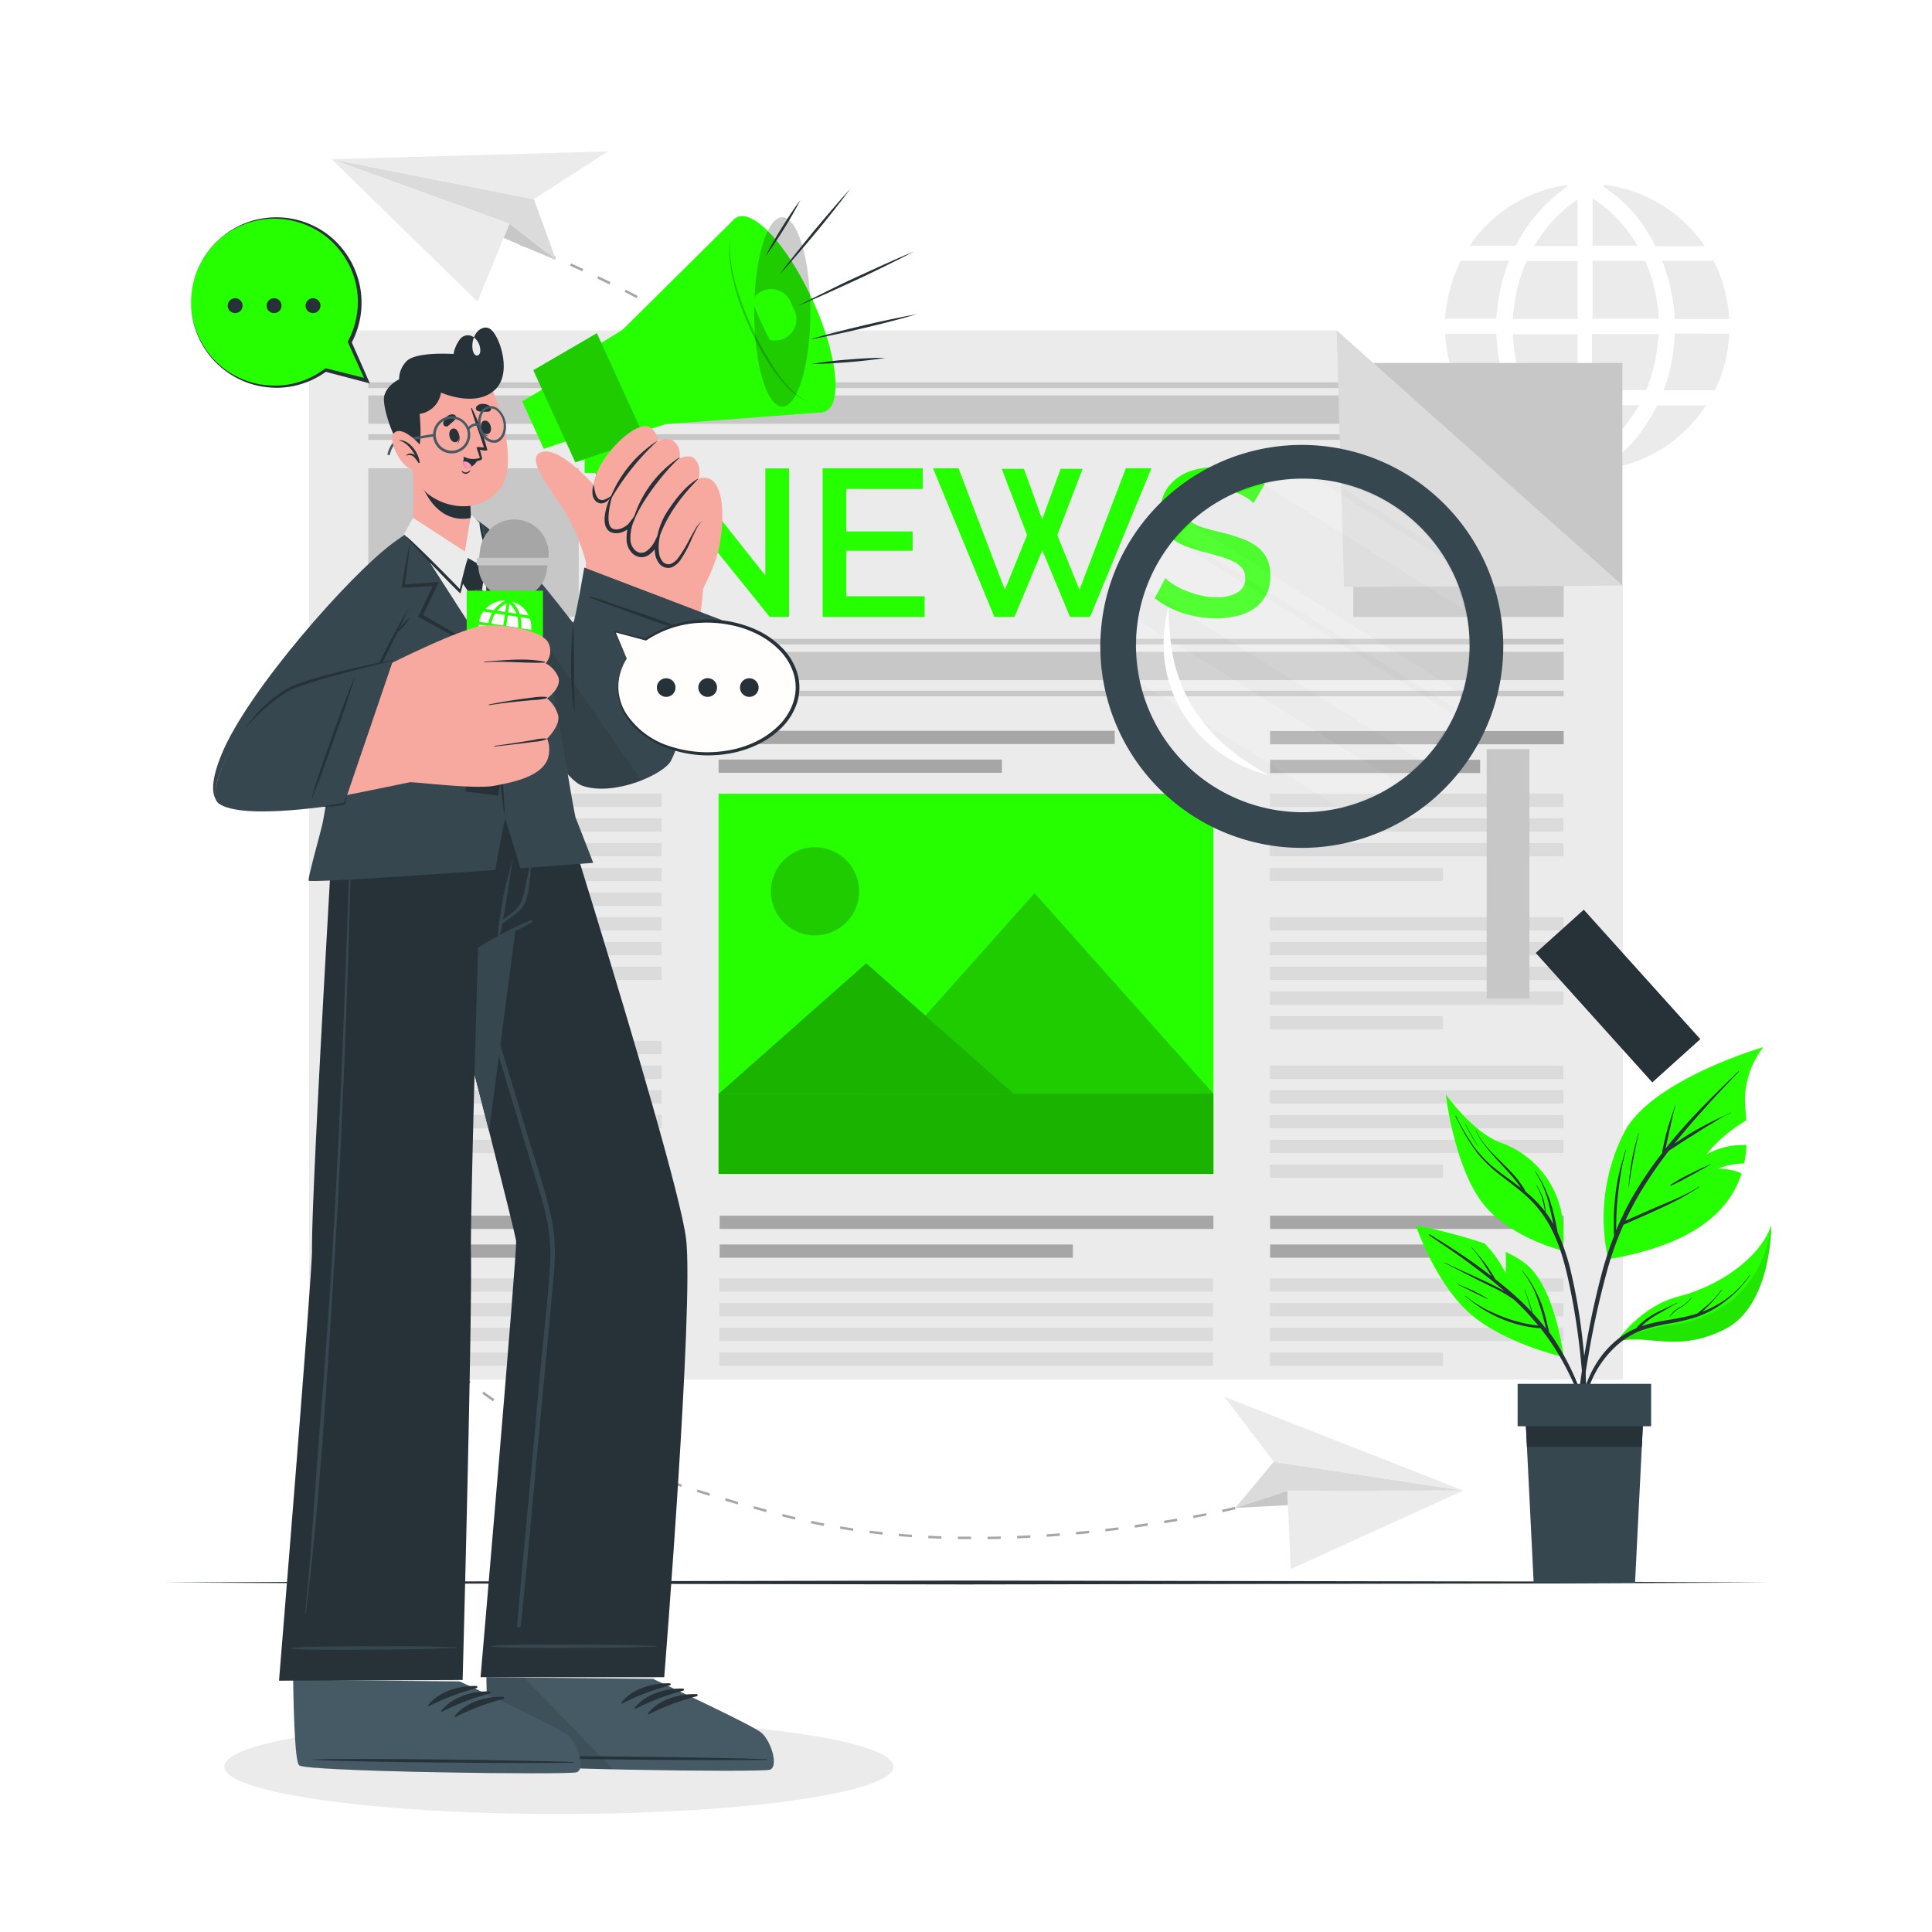 
<svg class="animated" id="freepik_stories-news" xmlns="http://www.w3.org/2000/svg" viewBox="0 0 500 500" version="1.1" xmlns:xlink="http://www.w3.org/1999/xlink" xmlns:svgjs="http://svgjs.com/svgjs"><style>svg#freepik_stories-news:not(.animated) .animable {opacity: 0;}svg#freepik_stories-news.animated #freepik--background-complete--inject-39 {animation: 1s 1 forwards cubic-bezier(.36,-0.01,.5,1.38) zoomOut,6s Infinite  linear spin;animation-delay: 0s,1s;}svg#freepik_stories-news.animated #freepik--Floor--inject-39 {animation: 1s 1 forwards cubic-bezier(.36,-0.01,.5,1.38) lightSpeedLeft;animation-delay: 0s;}svg#freepik_stories-news.animated #freepik--Newspaper--inject-39 {animation: 1s 1 forwards cubic-bezier(.36,-0.01,.5,1.38) slideUp,3s Infinite  linear heartbeat;animation-delay: 0s,1.5s;}svg#freepik_stories-news.animated #freepik--Plant--inject-39 {animation: 1s 1 forwards cubic-bezier(.36,-0.01,.5,1.38) lightSpeedRight,3s Infinite  linear shake;animation-delay: 0s,1s;}svg#freepik_stories-news.animated #freepik--Shadow--inject-39 {animation: 1s 1 forwards cubic-bezier(.36,-0.01,.5,1.38) slideUp;animation-delay: 0s;}svg#freepik_stories-news.animated #freepik--Character--inject-39 {animation: 1s 1 forwards cubic-bezier(.36,-0.01,.5,1.38) slideDown,1.5s Infinite  linear floating;animation-delay: 0s,1s;}svg#freepik_stories-news.animated #freepik--speech-bubbles--inject-39 {animation: 1s 1 forwards cubic-bezier(.36,-0.01,.5,1.38) slideLeft,6s Infinite  linear floating;animation-delay: 0s,1s;}svg#freepik_stories-news.animated #freepik--magnifying-glass--inject-39 {animation: 1s 1 forwards cubic-bezier(.36,-0.01,.5,1.38) slideRight;animation-delay: 0s;}            @keyframes zoomOut {                0% {                    opacity: 0;                    transform: scale(1.5);                }                100% {                    opacity: 1;                    transform: scale(1);                }            }                 @keyframes spin {             from {                 transform: rotate(0);               }               to {                 transform: rotate(360deg);               }         }                 @keyframes lightSpeedLeft {              from {                transform: translate3d(-50%, 0, 0) skewX(20deg);                opacity: 0;              }              60% {                transform: skewX(-10deg);                opacity: 1;              }              80% {                transform: skewX(2deg);              }              to {                opacity: 1;                transform: translate3d(0, 0, 0);              }            }                    @keyframes slideUp {                0% {                    opacity: 0;                    transform: translateY(30px);                }                100% {                    opacity: 1;                    transform: inherit;                }            }                    @keyframes heartbeat {                0% {                    transform: scale(1);                }                10% {                    transform: scale(1.1);                }                30% {                    transform: scale(1);                }                40% {                    transform: scale(1);                }                50% {                    transform: scale(1.1);                }                60% {                    transform: scale(1);                }                100% {                    transform: scale(1);                }            }                    @keyframes lightSpeedRight {              from {                transform: translate3d(50%, 0, 0) skewX(-20deg);                opacity: 0;              }              60% {                transform: skewX(10deg);                opacity: 1;              }              80% {                transform: skewX(-2deg);              }              to {                opacity: 1;                transform: translate3d(0, 0, 0);              }            }                    @keyframes shake {                10%, 90% {                    transform: translate3d(-1px, 0, 0);                  }                  20%, 80% {                    transform: translate3d(2px, 0, 0);                  }                  30%, 50%, 70% {                    transform: translate3d(-4px, 0, 0);                  }                  40%, 60% {                    transform: translate3d(4px, 0, 0);                  }            }                    @keyframes slideDown {                0% {                    opacity: 0;                    transform: translateY(-30px);                }                100% {                    opacity: 1;                    transform: translateY(0);                }            }                    @keyframes floating {                0% {                    opacity: 1;                    transform: translateY(0px);                }                50% {                    transform: translateY(-10px);                }                100% {                    opacity: 1;                    transform: translateY(0px);                }            }                    @keyframes slideLeft {                0% {                    opacity: 0;                    transform: translateX(-30px);                }                100% {                    opacity: 1;                    transform: translateX(0);                }            }                    @keyframes slideRight {                0% {                    opacity: 0;                    transform: translateX(30px);                }                100% {                    opacity: 1;                    transform: translateX(0);                }            }        </style><g id="freepik--background-complete--inject-39" class="animable" style="transform-origin: 266.655px 222.63px;"><g id="freepik--aiZGp2--inject-39" class="animable" style="transform-origin: 410.755px 84.59px;"><path d="M390.56,67.47a48.36,48.36,0,0,0-3.29,15H374V82.1c0-.34.07-.68.11-1a35.47,35.47,0,0,1,.88-5.23,40.24,40.24,0,0,1,2.95-8.19.29.29,0,0,1,.32-.2h12.32Z" style="fill: rgb(235, 235, 235); transform-origin: 382.29px 74.97px;" id="el0wb8dc36k5o" class="animable"></path><path d="M390.16,101H377.94a.27.27,0,0,1-.29-.19,37.65,37.65,0,0,1-3-9.24,38.47,38.47,0,0,1-.6-4.67.76.76,0,0,0,0-.16v-.37l.2,0H387c.24,0,.23,0,.25.24.08,1.07.15,2.14.25,3.2a40.55,40.55,0,0,0,.82,5,44,44,0,0,0,1.74,6C390.12,100.86,390.13,100.92,390.16,101Z" style="fill: rgb(235, 235, 235); transform-origin: 382.105px 93.686px;" id="el2rlx85juc39" class="animable"></path><path d="M441.52,104.86l-.1.18a36,36,0,0,1-3.46,4.49,34.15,34.15,0,0,1-5.08,4.68,36.06,36.06,0,0,1-11.88,6,36.89,36.89,0,0,1-5.09,1.09l-.5.08h-.29l-.28-.18.32-.23a39.2,39.2,0,0,0,9.63-9.34,44.59,44.59,0,0,0,3.94-6.53.28.28,0,0,1,.3-.19h12.49Z" style="fill: rgb(235, 235, 235); transform-origin: 428.18px 113.12px;" id="eln678wwn4f7l" class="animable"></path><path d="M429.3,82.46H412.15v-15h13.39a.25.25,0,0,1,.27.18,41.65,41.65,0,0,1,2.73,8.79,44.47,44.47,0,0,1,.66,4.75C429.23,81.6,429.27,82,429.3,82.46Z" style="fill: rgb(235, 235, 235); transform-origin: 420.725px 74.959px;" id="el3i5ic6tgglx" class="animable"></path><path d="M429.2,86.47c0,.35,0,.7-.05,1-.08.84-.13,1.67-.25,2.51-.16,1.14-.34,2.29-.57,3.43a40.65,40.65,0,0,1-2.22,7.32.28.28,0,0,1-.31.22H412V86.47Z" style="fill: rgb(235, 235, 235); transform-origin: 420.6px 93.711px;" id="el34dut4ko3qj" class="animable"></path><path d="M408.28,67.56v15H391.53c0-.39,0-.76.07-1.13.09-.84.15-1.68.29-2.51.2-1.28.42-2.55.69-3.81A39.44,39.44,0,0,1,395,67.74a.27.27,0,0,1,.29-.18h13Z" style="fill: rgb(235, 235, 235); transform-origin: 399.91px 75.059px;" id="elpi2riwxfa5" class="animable"></path><path d="M408.3,86.66q0,7.07,0,14.12V101H394.91a.28.28,0,0,1-.3-.2,38.71,38.71,0,0,1-2.28-7.56c-.25-1.34-.44-2.68-.61-4-.11-.88-.13-1.77-.19-2.66,0,0,0,0,0-.09h16.55C408.26,86.45,408.3,86.5,408.3,86.66Z" style="fill: rgb(235, 235, 235); transform-origin: 399.915px 93.739px;" id="elu2ln5ti5m8" class="animable"></path><path d="M447.5,82.57H433.44a48.8,48.8,0,0,0-3.28-15.1h13.1a.28.28,0,0,1,.31.19A36.41,36.41,0,0,1,446.81,77a40.79,40.79,0,0,1,.69,5.28Z" style="fill: rgb(235, 235, 235); transform-origin: 438.83px 75.018px;" id="el5lnq85o3p9o" class="animable"></path><path d="M447.51,86.35c0,.34,0,.67-.05,1a36,36,0,0,1-3,12.22l-.6,1.3a.2.2,0,0,1-.21.14H430.55c.16-.45.32-.88.47-1.32a46.38,46.38,0,0,0,2.34-12c0-.4.05-.8.07-1.21,0-.1,0-.16.14-.15a.56.56,0,0,0,.13,0Z" style="fill: rgb(235, 235, 235); transform-origin: 439.03px 93.67px;" id="elffopdxug4cl" class="animable"></path><path d="M441.14,63.64l0,.06H428.64a.29.29,0,0,1-.3-.17,42.65,42.65,0,0,0-6.1-9.05,34.92,34.92,0,0,0-4.69-4.32c-.84-.64-1.71-1.25-2.56-1.87l-.14-.1.17-.12c0-.08,0-.16-.09-.27a36.82,36.82,0,0,1,26.21,15.84Z" style="fill: rgb(235, 235, 235); transform-origin: 427.995px 55.751px;" id="elkosyvdqu22" class="animable"></path><path d="M405.9,121.16a1.41,1.41,0,0,1-.36.06,32.26,32.26,0,0,1-4-.78,36.13,36.13,0,0,1-7.13-2.64,36.59,36.59,0,0,1-7.28-4.78,34,34,0,0,1-4.37-4.37,36.28,36.28,0,0,1-2.73-3.78l0-.11h11.65a.29.29,0,0,1,.29.19A42,42,0,0,0,401,117.26a39.43,39.43,0,0,0,4.75,3.81Z" style="fill: rgb(235, 235, 235); transform-origin: 392.965px 112.99px;" id="el0tmh3k1o4px" class="animable"></path><path d="M405.75,48.17c-.53.38-1.14.82-1.74,1.27a43.72,43.72,0,0,0-5.54,5.17,38.68,38.68,0,0,0-5.83,8.3c-.1.19-.18.39-.29.57a.23.23,0,0,1-.18.11H380.35a36.56,36.56,0,0,1,25.27-15.72l-.08.15Z" style="fill: rgb(235, 235, 235); transform-origin: 393.05px 55.73px;" id="elxwv595sq0b" class="animable"></path><path d="M424.18,104.87a39.59,39.59,0,0,1-5.66,7.67,36.23,36.23,0,0,1-6.47,5.49V104.87Z" style="fill: rgb(235, 235, 235); transform-origin: 418.115px 111.45px;" id="elc9jdjbts7rh" class="animable"></path><path d="M408.28,104.88v12.9a37.34,37.34,0,0,1-11.65-12.9Z" style="fill: rgb(235, 235, 235); transform-origin: 402.455px 111.33px;" id="elubihzh880ob" class="animable"></path><path d="M423.8,63.58H412.15V51.29a35.49,35.49,0,0,1,6.54,5.48A41.63,41.63,0,0,1,423.8,63.58Z" style="fill: rgb(235, 235, 235); transform-origin: 417.975px 57.435px;" id="elmyft22860qm" class="animable"></path><path d="M408.28,51.67v12H397.09A35.48,35.48,0,0,1,408.28,51.67Z" style="fill: rgb(235, 235, 235); transform-origin: 402.685px 57.67px;" id="elkzcxwn0elof" class="animable"></path></g><path d="M332.41,119.4l-1.25-1.19.44-.48,1.26,1.2Z" style="fill: rgb(166, 166, 166); transform-origin: 332.01px 118.565px;" id="elnc7295hn5r" class="animable"></path><path d="M326.7,188.22l0-.65c1.17,0,2.33-.1,3.45-.21l.07.65C329.06,188.12,327.88,188.19,326.7,188.22Zm-4.38-.07c-1.15-.07-2.32-.17-3.49-.31l.07-.64c1.16.13,2.32.24,3.45.3Zm12.21-.81-.13-.64c1.14-.23,2.27-.53,3.34-.86l.2.62C336.84,186.8,335.7,187.1,334.53,187.34Zm-20-.15c-1.12-.21-2.27-.45-3.42-.72l.15-.64c1.14.27,2.28.51,3.39.72Zm-7.65-1.84c-1.1-.33-2.22-.68-3.33-1.06l.2-.62c1.11.38,2.22.73,3.31,1.05Zm35.18-.48-.28-.59a28.12,28.12,0,0,0,3-1.65l.35.55A29.45,29.45,0,0,1,342,184.87Zm-42.62-2.08c-1.07-.42-2.16-.86-3.23-1.33l.26-.59c1.07.46,2.15.9,3.21,1.32Zm49.22-2.28-.44-.48a22.16,22.16,0,0,0,2.36-2.49l.51.41A24.46,24.46,0,0,1,348.63,180.51Zm-56.43-.86c-1-.49-2.07-1-3.13-1.56l.3-.57c1.05.54,2.08,1,3.11,1.55Zm-7-3.63c-1-.57-2-1.16-3-1.75l.33-.56c1,.59,2,1.17,3,1.75Zm68.26-1.73-.57-.31a21.91,21.91,0,0,0,1.39-3.13l.62.21A22.84,22.84,0,0,1,353.5,174.29Zm-75-2.33c-1-.64-1.95-1.28-2.9-1.94l.37-.53q1.42,1,2.88,1.92Zm-6.46-4.47c-.93-.69-1.86-1.39-2.78-2.1l.4-.51c.91.7,1.84,1.4,2.77,2.09Zm84-.69-.64-.11a26.92,26.92,0,0,0,.36-3.42l.65,0A28.4,28.4,0,0,1,356.05,166.8Zm-90.17-4.13c-.9-.74-1.8-1.49-2.68-2.25l.43-.5c.88.76,1.76,1.51,2.66,2.24Zm89.77-3.7c-.11-1.12-.27-2.27-.49-3.42l.63-.12c.23,1.17.4,2.34.51,3.48Zm-95.72-1.43c-.86-.78-1.71-1.57-2.56-2.36l.44-.47c.85.79,1.7,1.57,2.56,2.34Zm-5.71-5.35c-.84-.81-1.67-1.62-2.49-2.44l.45-.47,2.49,2.44Zm99.89-.83c-.33-1.07-.71-2.17-1.14-3.26l.61-.24c.43,1.11.82,2.23,1.15,3.31Zm-105.46-4.7-2.43-2.5.47-.45q1.22,1.26,2.43,2.49Zm102.6-2.53c-.49-1-1-2.06-1.59-3.08l.57-.32c.57,1,1.11,2.08,1.61,3.11Zm-108-3.1-2.41-2.52.47-.45,2.41,2.52Zm104.24-3.7c-.61-1-1.26-1.93-1.93-2.89l.53-.37c.68,1,1.34,2,1.95,2.91Zm-109.65-2-2.4-2.52.47-.45,2.4,2.53ZM342.92,131c-.69-.9-1.43-1.8-2.18-2.7l.5-.42c.76.9,1.5,1.82,2.2,2.72Zm-110.54-1.27-2.42-2.5.46-.46,2.43,2.51Zm105.5-4.7c-.77-.84-1.56-1.68-2.38-2.52L336,122q1.25,1.27,2.4,2.55Zm-111-.91-2.45-2.46.45-.46,2.47,2.46Zm-5.56-5.51c-.82-.8-1.66-1.6-2.51-2.41l.45-.47c.85.8,1.69,1.61,2.52,2.41Zm-5.68-5.38c-.85-.78-1.7-1.56-2.57-2.34l.43-.49,2.58,2.35ZM209.84,108c-.87-.76-1.75-1.51-2.64-2.26l.42-.5c.9.76,1.78,1.51,2.65,2.27Zm-6-5-2.72-2.18.41-.51c.92.73,1.82,1.46,2.72,2.19Zm-6.15-4.84c-.91-.7-1.84-1.39-2.78-2.09l.38-.52c.95.7,1.88,1.39,2.79,2.09Zm-6.31-4.63c-.93-.66-1.88-1.33-2.85-2l.37-.54c1,.67,1.92,1.33,2.86,2Zm-6.46-4.41c-.95-.64-1.93-1.27-2.91-1.9l.35-.54c1,.63,2,1.26,2.92,1.89Zm-6.6-4.2c-1-.6-2-1.2-3-1.79l.33-.56c1,.59,2,1.19,3,1.8Zm-6.74-4-3-1.69.31-.58,3.05,1.71Zm-6.86-3.76c-1-.54-2-1.07-3.08-1.61l.29-.58,3.1,1.61Zm-7-3.56c-1-.5-2.07-1-3.13-1.51l.28-.59c1.06.5,2.11,1,3.14,1.52ZM150.7,70.2l-3.17-1.44.27-.59c1.07.48,2.13,1,3.17,1.43ZM143.54,67l-3.21-1.35.25-.6,3.22,1.35Z" style="fill: rgb(166, 166, 166); transform-origin: 248.365px 126.635px;" id="elxkb56znj5md" class="animable"></path><path d="M136.1,64l-1.62-.64.24-.61,1.62.64Z" style="fill: rgb(166, 166, 166); transform-origin: 135.41px 63.375px;" id="elz34r3fzgdu" class="animable"></path><polygon points="138.16 51.55 143.9 67.31 131.85 57.9 85.8 41.2 138.16 51.55" style="fill: rgb(219, 219, 219); transform-origin: 114.85px 54.255px;" id="elr1g6hj4hozb" class="animable"></polygon><polygon points="130.31 61.57 143.9 67.31 131.85 57.9 130.31 61.57" style="fill: rgb(199, 199, 199); transform-origin: 137.105px 62.605px;" id="el6wrpua0566p" class="animable"></polygon><polygon points="131.85 57.9 85.8 41.2 123.57 78.06 131.85 57.9" style="fill: rgb(235, 235, 235); transform-origin: 108.825px 59.63px;" id="elqqtt1z9euaq" class="animable"></polygon><polygon points="138.16 51.55 157.3 39.19 85.8 41.2 138.16 51.55" style="fill: rgb(235, 235, 235); transform-origin: 121.55px 45.37px;" id="elzy414m8w1f9" class="animable"></polygon><path d="M160,379l-.21-.08-1.12-.44.23-.6,1.13.45,2,.78-.23.6Zm-5.27-2.13c-1.07-.44-2.11-.88-3.14-1.33l.26-.58,3.12,1.33Zm11.09,4.33.22-.6,3.2,1.14-.21.6Zm7.23,2.53.2-.6,3.23,1.07-.2.61Zm-25.34-9.92c-1.05-.48-2.08-1-3.08-1.45l.27-.57c1,.48,2,1,3.07,1.44Zm32.62,12.3.19-.61,3.24,1-.18.61Zm-39.52-15.65c-1-.52-2-1.05-3-1.58l.31-.57q1.46.8,3,1.59Zm46.84,17.89.18-.62,3.26,1-.18.61Zm-53.56-21.56c-1-.58-2-1.17-2.92-1.76l.34-.54c.94.59,1.91,1.17,2.9,1.75ZM195,390.42l.18-.61,3.27.9-.17.62Zm7.39,2,.16-.61.86.22,2.43.62-.15.62-2.44-.62Zm-74.79-29.75c-.95-.65-1.89-1.31-2.79-2l.37-.51c.9.65,1.83,1.31,2.77,1.95Zm82.24,31.55.14-.62c1.1.24,2.21.46,3.33.68l-.12.62C212.1,394.7,211,394.47,209.87,394.23Zm7.54,1.43.11-.63c1.11.19,2.23.37,3.35.53l-.09.63C219.65,396,218.53,395.85,217.41,395.66Zm-95.95-37.54c-.91-.74-1.79-1.48-2.61-2.21l.43-.47c.81.72,1.68,1.45,2.58,2.18ZM225,396.76l.07-.63c1.13.14,2.25.26,3.37.38l-.06.64C227.25,397,226.12,396.9,225,396.76ZM115.75,353c-.81-.82-1.6-1.65-2.34-2.49l.48-.42c.73.82,1.51,1.65,2.31,2.47Zm116.86,44.57,0-.64c1.13.1,2.25.19,3.38.26l0,.64C234.87,397.73,233.74,397.65,232.61,397.55Zm7.63.51,0-.64,3.39.15,0,.63ZM110.71,347.19c-.69-.92-1.35-1.86-2-2.8l.53-.35c.6.93,1.25,1.86,1.94,2.76Zm137.2,51.12v-.63l3.39,0v.64ZM106.58,340.7c-.53-1-1-2.05-1.47-3.09l.59-.25c.44,1,.93,2.05,1.45,3Zm149,57.63v-.64c1.14,0,2.27,0,3.4-.06v.64C257.85,398.29,256.71,398.32,255.57,398.33Zm7.66-.2,0-.64,3.4-.16,0,.64ZM103.62,333.6a19.72,19.72,0,0,1-.73-3.38l.64-.07a18.52,18.52,0,0,0,.7,3.26Zm167.26,64.12,0-.64,3.39-.24,0,.63Zm7.64-.61-.06-.63,3.39-.33.06.63Q280.25,397,278.52,397.11ZM103,325.89a11.93,11.93,0,0,1,.65-2.24,10.62,10.62,0,0,1,.46-1l.57.28c-.16.32-.31.66-.44,1a12.19,12.19,0,0,0-.62,2.14Zm183.11,70.43-.08-.63,3.38-.41.08.63Zm7.6-1-.09-.63c1.16-.16,2.28-.32,3.37-.49l.09.63C296,395,294.91,395.19,293.75,395.35ZM107.09,319.5l-.47-.43a20,20,0,0,1,2.56-2.32l.38.51A19.24,19.24,0,0,0,107.09,319.5Zm194.24,74.71-.1-.63,3.35-.57.11.63Zm7.56-1.33-.12-.63c1.2-.23,2.32-.44,3.34-.65l.13.63ZM113.09,315l-.3-.55a34.17,34.17,0,0,1,3.09-1.5l.25.59C115.06,314,114,314.48,113.09,315Zm203.32,76.36-.14-.63c2.16-.47,3.32-.76,3.33-.77l.15.62S318.58,390.87,316.41,391.35ZM120.08,312l-.2-.6c1-.35,2.14-.68,3.27-1l.17.62C122.2,311.36,121.11,311.69,120.08,312Zm7.36-2-.13-.62c1.09-.23,2.22-.44,3.36-.63l.1.63C129.64,309.63,128.52,309.84,127.44,310.07Zm7.53-1.23-.08-.63c1.13-.14,2.27-.26,3.4-.36l.05.64C137.22,308.58,136.09,308.7,135,308.84Zm7.6-.63,0-.64c1.15-.05,2.3-.08,3.42-.09v.64C144.86,308.13,143.72,308.16,142.57,308.21Z" style="fill: rgb(166, 166, 166); transform-origin: 211.32px 352.87px;" id="elaxud3nxfs6p" class="animable"></path><polygon points="329.66 378.3 319.68 390.26 333.17 385.84 378.69 385.75 329.66 378.3" style="fill: rgb(219, 219, 219); transform-origin: 349.185px 384.28px;" id="elgft27spvx34" class="animable"></polygon><polygon points="333.36 389.53 319.68 390.26 333.17 385.84 333.36 389.53" style="fill: rgb(199, 199, 199); transform-origin: 326.52px 388.05px;" id="el5f38lcv8ddp" class="animable"></polygon><polygon points="333.17 385.84 378.69 385.75 334.05 406.07 333.17 385.84" style="fill: rgb(235, 235, 235); transform-origin: 355.93px 395.91px;" id="eli5kgi5vj22" class="animable"></polygon><polygon points="329.66 378.3 316.82 361.46 378.69 385.75 329.66 378.3" style="fill: rgb(235, 235, 235); transform-origin: 347.755px 373.605px;" id="el4phi0fih2ig" class="animable"></polygon></g><g id="freepik--Floor--inject-39" class="animable" style="transform-origin: 250px 409.55px;"><polygon points="42.29 409.55 94.21 409.31 146.14 409.22 250 409.05 353.86 409.22 405.79 409.3 457.71 409.55 405.79 409.79 353.86 409.88 250 410.05 146.14 409.88 94.21 409.79 42.29 409.55" style="fill: rgb(38, 50, 56); transform-origin: 250px 409.55px;" id="el0hjau2azva1p" class="animable"></polygon></g><g id="freepik--Newspaper--inject-39" class="animable animator-active" style="transform-origin: 250px 221.26px;"><rect x="80.13" y="93.94" width="339.74" height="263.05" style="fill: rgb(199, 199, 199); transform-origin: 250px 225.465px;" id="elsyespj62nz" class="animable"></rect><polygon points="419.87 356.99 80.13 356.99 80.13 85.53 345.94 85.53 419.87 151.55 419.87 356.99" style="fill: rgb(235, 235, 235); transform-origin: 250px 221.26px;" id="elr5nu36sdb0q" class="animable"></polygon><path d="M177.37,132.56v27.1H171.3V121.17h4.77l22,27.76V121.22h6.13v38.44h-5Z" style="fill: #25FF00; transform-origin: 187.75px 140.415px;" id="elzsmjlzvkxam" class="animable"></path><path d="M239.29,154.3v5.36h-26.4V121.17H238.8v5.37H219v11h17.19v5H219V154.3Z" style="fill: #25FF00; transform-origin: 226.09px 140.415px;" id="elgb1wkkrxofq" class="animable"></path><path d="M259.24,121.33H265l4.72,13.07,4.77-13.07h5.69l-6.56,17.14,5.75,14.15,12-31.45H298l-15.89,38.49h-5.2l-7.16-17.24-7.21,17.24h-5.2l-15.89-38.49h6.61l12,31.45,5.75-14.15Z" style="fill: #25FF00; transform-origin: 269.725px 140.415px;" id="elcpdi4jmacm" class="animable"></path><path d="M324.42,130.22a8.84,8.84,0,0,0-1.58-1.27,15,15,0,0,0-2.41-1.27,16.93,16.93,0,0,0-3-1,15.23,15.23,0,0,0-3.38-.38q-3.86,0-5.67,1.41a4.67,4.67,0,0,0-1.82,3.9,4.25,4.25,0,0,0,.57,2.31,5,5,0,0,0,1.76,1.57,13.77,13.77,0,0,0,3,1.19q1.79.53,4.17,1.11a47.39,47.39,0,0,1,5.29,1.58,15.06,15.06,0,0,1,4,2.11,8.46,8.46,0,0,1,2.52,3.06,9.92,9.92,0,0,1,.9,4.42,10.73,10.73,0,0,1-1.11,5.05,9.52,9.52,0,0,1-3,3.44,13.14,13.14,0,0,1-4.47,1.95,22.83,22.83,0,0,1-5.48.62,27.44,27.44,0,0,1-8.48-1.32,24.33,24.33,0,0,1-7.4-3.88l2.76-5.21a13.22,13.22,0,0,0,2,1.58,20.2,20.2,0,0,0,3.09,1.6,27.75,27.75,0,0,0,3.83,1.24,17.24,17.24,0,0,0,4.28.52,10.27,10.27,0,0,0,5.53-1.25,4.1,4.1,0,0,0,1.95-3.69,4,4,0,0,0-.73-2.44,6.15,6.15,0,0,0-2.09-1.7,18.06,18.06,0,0,0-3.3-1.33c-1.31-.4-2.79-.82-4.45-1.25a44.78,44.78,0,0,1-5-1.6,12.77,12.77,0,0,1-3.55-2,8.09,8.09,0,0,1-2.14-2.79,9.27,9.27,0,0,1-.73-3.88,11.26,11.26,0,0,1,1.08-5,10.76,10.76,0,0,1,3-3.68,12.73,12.73,0,0,1,4.42-2.25,19.15,19.15,0,0,1,5.53-.76,20.33,20.33,0,0,1,7.21,1.24,24.17,24.17,0,0,1,5.8,3.1Z" style="fill: #25FF00; transform-origin: 313.802px 140.475px;" id="elqtga5akvy3" class="animable"></path><polygon points="372.97 109.66 95.32 109.66 95.32 102.34 364.77 102.34 372.97 109.66" style="fill: rgb(199, 199, 199); transform-origin: 234.145px 106px;" id="elq8761b6x3yl" class="animable"></polygon><polygon points="362.61 100.42 95.32 100.42 95.32 98.96 360.99 98.96 362.61 100.42" style="fill: rgb(199, 199, 199); transform-origin: 228.965px 99.69px;" id="els226l50l2ml" class="animable"></polygon><polygon points="377.65 113.84 95.32 113.84 95.32 112.39 376.02 112.39 377.65 113.84" style="fill: rgb(199, 199, 199); transform-origin: 236.485px 113.115px;" id="elvzpgt26hgwn" class="animable"></polygon><rect x="95.32" y="168.7" width="309.37" height="7.31" style="fill: rgb(199, 199, 199); transform-origin: 250.005px 172.355px;" id="el33fsxlmvkhv" class="animable"></rect><rect x="95.32" y="165.33" width="309.37" height="1.45" style="fill: rgb(199, 199, 199); transform-origin: 250.005px 166.055px;" id="elj3lgyvl2fl" class="animable"></rect><rect x="95.32" y="178.76" width="309.37" height="1.44" style="fill: rgb(199, 199, 199); transform-origin: 250.005px 179.48px;" id="eloflhz9c10uj" class="animable"></rect><rect x="95.31" y="121.17" width="54.46" height="38.5" style="fill: rgb(199, 199, 199); transform-origin: 122.54px 140.42px;" id="elchv6gz9zm8s" class="animable"></rect><polygon points="404.68 137.98 404.68 159.66 350.23 159.66 350.23 121.18 385.87 121.18 404.68 137.98" style="fill: rgb(199, 199, 199); transform-origin: 377.455px 140.42px;" id="eli0a3i28kvth" class="animable"></polygon><g id="el2926n8or0n9"><rect x="185.97" y="205.42" width="128.06" height="98.4" style="fill: #25FF00; transform-origin: 250px 254.62px; transform: rotate(180deg);" class="animable" id="elblnecciqf6l"></rect></g><g id="elk1616aq5j2"><path d="M199.73,228.48a11.41,11.41,0,1,0,9-9A11.43,11.43,0,0,0,199.73,228.48Z" style="opacity: 0.2; transform-origin: 210.927px 230.677px;" class="animable" id="el8ecfzywma1"></path></g><g id="elqiqle96z5bb"><polygon points="221.48 283.04 314.03 283.04 267.75 231.15 221.48 283.04" style="opacity: 0.2; transform-origin: 267.755px 257.095px;" class="animable" id="elglpe3vm9ciw"></polygon></g><polygon points="185.97 283.09 262.38 283.09 224.17 249.29 185.97 283.09" style="fill: #25FF00; transform-origin: 224.175px 266.19px;" id="elt9j0ckkaqf" class="animable"></polygon><g id="elzgbg55m5kog"><polygon points="185.97 283.09 262.38 283.09 224.17 249.29 185.97 283.09" style="opacity: 0.3; transform-origin: 224.175px 266.19px;" class="animable" id="elabcutrxqtal"></polygon></g><rect x="185.97" y="283.04" width="128.06" height="20.77" style="fill: #25FF00; transform-origin: 250px 293.425px;" id="elthg053t5qrl" class="animable"></rect><g id="el5nrduhuc6ih"><rect x="185.97" y="283.04" width="128.06" height="20.77" style="opacity: 0.3; transform-origin: 250px 293.425px;" class="animable" id="elk01t98najtg"></rect></g><rect x="185.97" y="189.13" width="102.52" height="3.43" style="fill: rgb(166, 166, 166); transform-origin: 237.23px 190.845px;" id="elxack9zatko" class="animable"></rect><rect x="185.97" y="196.57" width="73.34" height="3.43" style="fill: rgb(166, 166, 166); transform-origin: 222.64px 198.285px;" id="elg0iuv2eh09" class="animable"></rect><rect x="95.32" y="189.19" width="75.98" height="3.43" style="fill: rgb(166, 166, 166); transform-origin: 133.31px 190.905px;" id="el7x8xhfflze" class="animable"></rect><rect x="95.26" y="205.4" width="75.98" height="3.43" style="fill: rgb(219, 219, 219); transform-origin: 133.25px 207.115px;" id="elwczu8smt89m" class="animable"></rect><rect x="95.26" y="211.8" width="75.98" height="3.43" style="fill: rgb(219, 219, 219); transform-origin: 133.25px 213.515px;" id="el5nnlvr2e43" class="animable"></rect><rect x="95.26" y="218.2" width="75.98" height="3.43" style="fill: rgb(219, 219, 219); transform-origin: 133.25px 219.915px;" id="elrbvtdpa5a7o" class="animable"></rect><rect x="95.26" y="224.6" width="75.98" height="3.43" style="fill: rgb(219, 219, 219); transform-origin: 133.25px 226.315px;" id="elimwfd08um59" class="animable"></rect><rect x="95.26" y="231" width="75.98" height="3.43" style="fill: rgb(219, 219, 219); transform-origin: 133.25px 232.715px;" id="eljs10clcfntb" class="animable"></rect><rect x="95.26" y="237.39" width="75.98" height="3.43" style="fill: rgb(219, 219, 219); transform-origin: 133.25px 239.105px;" id="elwsvmwek5j3c" class="animable"></rect><rect x="95.26" y="243.79" width="75.98" height="3.43" style="fill: rgb(219, 219, 219); transform-origin: 133.25px 245.505px;" id="elhq7gwol57s" class="animable"></rect><rect x="95.26" y="250.19" width="75.98" height="3.43" style="fill: rgb(219, 219, 219); transform-origin: 133.25px 251.905px;" id="els9pwpbo9c3" class="animable"></rect><rect x="95.26" y="256.59" width="44.5" height="3.43" style="fill: rgb(219, 219, 219); transform-origin: 117.51px 258.305px;" id="elh183xh44k7a" class="animable"></rect><rect x="95.26" y="269.39" width="75.98" height="3.43" style="fill: rgb(219, 219, 219); transform-origin: 133.25px 271.105px;" id="elinaup9am21" class="animable"></rect><rect x="95.26" y="275.79" width="75.98" height="3.43" style="fill: rgb(219, 219, 219); transform-origin: 133.25px 277.505px;" id="elcb4bgce6v7e" class="animable"></rect><rect x="95.26" y="282.18" width="75.98" height="3.43" style="fill: rgb(219, 219, 219); transform-origin: 133.25px 283.895px;" id="elm7qn9iv3at" class="animable"></rect><rect x="95.26" y="288.58" width="75.98" height="3.43" style="fill: rgb(219, 219, 219); transform-origin: 133.25px 290.295px;" id="elb5dqexl0n3r" class="animable"></rect><rect x="95.26" y="294.98" width="44.5" height="3.43" style="fill: rgb(219, 219, 219); transform-origin: 117.51px 296.695px;" id="ell6d1tiydnxp" class="animable"></rect><rect x="95.32" y="196.63" width="54.36" height="3.43" style="fill: rgb(166, 166, 166); transform-origin: 122.5px 198.345px;" id="elit5up6ul68l" class="animable"></rect><rect x="328.7" y="189.19" width="75.98" height="3.43" style="fill: rgb(166, 166, 166); transform-origin: 366.69px 190.905px;" id="elfcykdjr8sqo" class="animable"></rect><rect x="328.64" y="205.4" width="75.98" height="3.43" style="fill: rgb(219, 219, 219); transform-origin: 366.63px 207.115px;" id="elbxm3q4tuii" class="animable"></rect><rect x="328.64" y="211.8" width="75.98" height="3.43" style="fill: rgb(219, 219, 219); transform-origin: 366.63px 213.515px;" id="el236ujtx0ypg" class="animable"></rect><rect x="328.64" y="218.2" width="75.98" height="3.43" style="fill: rgb(219, 219, 219); transform-origin: 366.63px 219.915px;" id="els22v6nwr9j" class="animable"></rect><rect x="328.64" y="224.6" width="44.8" height="3.43" style="fill: rgb(219, 219, 219); transform-origin: 351.04px 226.315px;" id="elvl9xtkqo01o" class="animable"></rect><rect x="328.64" y="237.39" width="75.98" height="3.43" style="fill: rgb(219, 219, 219); transform-origin: 366.63px 239.105px;" id="elmpng37qxnda" class="animable"></rect><rect x="328.64" y="243.79" width="75.98" height="3.43" style="fill: rgb(219, 219, 219); transform-origin: 366.63px 245.505px;" id="elnb4fcjw332q" class="animable"></rect><rect x="328.64" y="250.19" width="75.98" height="3.43" style="fill: rgb(219, 219, 219); transform-origin: 366.63px 251.905px;" id="elyh5m0rq74bl" class="animable"></rect><rect x="328.64" y="256.59" width="75.98" height="3.43" style="fill: rgb(219, 219, 219); transform-origin: 366.63px 258.305px;" id="elu66yfa4iqs8" class="animable"></rect><rect x="328.64" y="262.99" width="44.8" height="3.43" style="fill: rgb(219, 219, 219); transform-origin: 351.04px 264.705px;" id="elihdp4q0xr" class="animable"></rect><rect x="328.64" y="275.79" width="75.98" height="3.43" style="fill: rgb(219, 219, 219); transform-origin: 366.63px 277.505px;" id="eleqr92j8l9f9" class="animable"></rect><rect x="328.64" y="282.18" width="75.98" height="3.43" style="fill: rgb(219, 219, 219); transform-origin: 366.63px 283.895px;" id="el4rvhsiwzm13" class="animable"></rect><rect x="328.64" y="288.58" width="75.98" height="3.43" style="fill: rgb(219, 219, 219); transform-origin: 366.63px 290.295px;" id="el8s5ef2mb4zs" class="animable"></rect><rect x="328.64" y="294.98" width="75.98" height="3.43" style="fill: rgb(219, 219, 219); transform-origin: 366.63px 296.695px;" id="el4ysd6q9ua2w" class="animable"></rect><rect x="328.64" y="301.38" width="44.8" height="3.43" style="fill: rgb(219, 219, 219); transform-origin: 351.04px 303.095px;" id="elkq8rbdr1bi9" class="animable"></rect><rect x="328.7" y="196.63" width="54.36" height="3.43" style="fill: rgb(166, 166, 166); transform-origin: 355.88px 198.345px;" id="elwv2ge71u6vk" class="animable"></rect><rect x="95.32" y="314.62" width="75.98" height="3.43" style="fill: rgb(166, 166, 166); transform-origin: 133.31px 316.335px;" id="elrxu3emh5f2" class="animable"></rect><rect x="95.26" y="330.84" width="75.98" height="3.43" style="fill: rgb(219, 219, 219); transform-origin: 133.25px 332.555px;" id="elq5zlncbz46" class="animable"></rect><rect x="95.26" y="337.24" width="75.98" height="3.43" style="fill: rgb(219, 219, 219); transform-origin: 133.25px 338.955px;" id="el65gars78t88" class="animable"></rect><rect x="95.26" y="343.63" width="75.98" height="3.43" style="fill: rgb(219, 219, 219); transform-origin: 133.25px 345.345px;" id="eln3vzfqk2ukl" class="animable"></rect><rect x="95.26" y="350.03" width="75.98" height="3.43" style="fill: rgb(219, 219, 219); transform-origin: 133.25px 351.745px;" id="el5uqprzu0y2l" class="animable"></rect><rect x="95.32" y="322.07" width="54.36" height="3.43" style="fill: rgb(166, 166, 166); transform-origin: 122.5px 323.785px;" id="elrqs6em0hwca" class="animable"></rect><rect x="186.25" y="314.62" width="127.78" height="3.43" style="fill: rgb(166, 166, 166); transform-origin: 250.14px 316.335px;" id="el3lh1uhtlcmh" class="animable"></rect><rect x="186.15" y="330.84" width="127.78" height="3.43" style="fill: rgb(219, 219, 219); transform-origin: 250.04px 332.555px;" id="elsdt903v5z5" class="animable"></rect><rect x="186.15" y="337.24" width="127.78" height="3.43" style="fill: rgb(219, 219, 219); transform-origin: 250.04px 338.955px;" id="eld1uyl7s9p2" class="animable"></rect><rect x="186.15" y="343.63" width="127.78" height="3.43" style="fill: rgb(219, 219, 219); transform-origin: 250.04px 345.345px;" id="el6zosmniqe7" class="animable"></rect><rect x="186.15" y="350.03" width="127.78" height="3.43" style="fill: rgb(219, 219, 219); transform-origin: 250.04px 351.745px;" id="el7cg47xpg2l3" class="animable"></rect><rect x="186.25" y="322.07" width="91.41" height="3.43" style="fill: rgb(166, 166, 166); transform-origin: 231.955px 323.785px;" id="ela4tgbq34vck" class="animable"></rect><rect x="328.7" y="314.62" width="75.98" height="3.43" style="fill: rgb(166, 166, 166); transform-origin: 366.69px 316.335px;" id="el5ctjbkuc9cd" class="animable"></rect><rect x="328.64" y="330.84" width="75.98" height="3.43" style="fill: rgb(219, 219, 219); transform-origin: 366.63px 332.555px;" id="elqpqeyj363jg" class="animable"></rect><rect x="328.64" y="337.24" width="75.98" height="3.43" style="fill: rgb(219, 219, 219); transform-origin: 366.63px 338.955px;" id="el7mtmuovei17" class="animable"></rect><rect x="328.64" y="343.63" width="75.98" height="3.43" style="fill: rgb(219, 219, 219); transform-origin: 366.63px 345.345px;" id="el477dqkr577r" class="animable"></rect><rect x="328.64" y="350.03" width="44.8" height="3.43" style="fill: rgb(219, 219, 219); transform-origin: 351.04px 351.745px;" id="elmrklp7jmgp" class="animable"></rect><rect x="328.7" y="322.07" width="54.36" height="3.43" style="fill: rgb(166, 166, 166); transform-origin: 355.88px 323.785px;" id="elkkydieab8r" class="animable"></rect><polygon points="345.94 85.53 347.83 151.91 419.87 151.55 345.94 85.53" style="fill: rgb(219, 219, 219); transform-origin: 382.905px 118.72px;" id="elk5barcbm5fb" class="animable"></polygon></g><g id="freepik--Plant--inject-39" class="animable" style="transform-origin: 412.405px 340.295px;"><path d="M404.67,351.21S388.76,347.6,380,339.57s-13.59-22.43-13.59-22.43a136.58,136.58,0,0,1,17.84,4.68,30.54,30.54,0,0,1,5.4,7.64,37.74,37.74,0,0,0,0-5.46,24.21,24.21,0,0,1,5.66,3.44C402.62,333.77,404.67,351.21,404.67,351.21Z" style="fill: #25FF00; transform-origin: 385.54px 334.175px;" id="elt2tkj86dzh" class="animable"></path><path d="M376.38,324.13c-2.17-1.5-4.38-2.94-6.53-4.46a.12.12,0,0,1,.13-.21c4.1,2.45,8.14,5.06,12,7.81,1.36,1,2.7,2,4,3l-.28-.47c-.47-.8-1-1.58-1.48-2.37a34.43,34.43,0,0,0-3.38-4.51c0-.05,0-.12.08-.07,1.24,1.43,2.48,2.84,3.61,4.36.54.72,1,1.46,1.51,2.23.25.39.49.79.71,1.2.08.13.17.27.24.41,2.06,1.61,4.06,3.3,6,5.08q1.75,1.65,3.41,3.41c-.61-1.92-1.15-3.87-1.86-5.76,0-.07.08-.1.1,0,.69,2,1.45,4,2,6q1.83,2,3.48,4.1l-.06-.26c-.18-.75-.37-1.5-.57-2.24-.38-1.44-.81-2.87-1.29-4.28A24.88,24.88,0,0,0,394,329c0-.06,0-.13.08-.08a31.12,31.12,0,0,1,6.1,12.72q.25,1,.48,2c.08.36.18.73.24,1.1.48.65.95,1.31,1.4,2A68.7,68.7,0,0,1,409,360a152.34,152.34,0,0,1,5.09,15.9c0,.1-.12.14-.16,0-3.11-9.31-6.29-18.75-11.61-27.07-1.13-1.76-2.35-3.45-3.64-5.09a29.63,29.63,0,0,1-7.73-1.54,34.48,34.48,0,0,1-7.76-3.74c-1.4-.91-2.67-2-4-3a.06.06,0,1,1,.07-.09,31.29,31.29,0,0,0,7.29,4.41,39.43,39.43,0,0,0,8,2.7c1.18.25,2.37.44,3.56.6a67.77,67.77,0,0,0-4.69-5.19c-.54-.54-1.09-1.05-1.64-1.57a37.35,37.35,0,0,0-5.89-3.37c-2.6-1.26-5.17-2.59-7.75-3.91-1.45-.74-2.9-1.49-4.37-2.21-.06,0,0-.12.06-.09,2.62,1.26,5.27,2.44,7.91,3.65,2.48,1.14,5,2.28,7.38,3.62l.3.18q-3.23-2.82-6.67-5.39C380.69,327.2,378.55,325.64,376.38,324.13Z" style="fill: rgb(38, 50, 56); transform-origin: 391.941px 347.716px;" id="elrbwzx6potm" class="animable"></path><path d="M377.29,332.34c1.29.56,2.61,1.07,3.89,1.66s2.56,1.34,3.81,2.08c.06,0,0,.11-.05.08-1.27-.6-2.55-1.17-3.81-1.8s-2.56-1.34-3.88-1.92C377.19,332.41,377.22,332.31,377.29,332.34Z" style="fill: rgb(38, 50, 56); transform-origin: 381.116px 334.25px;" id="elp656hgjqu8" class="animable"></path><path d="M456.35,271a22.76,22.76,0,0,0-4.76,13.22c0,1.42.17,3.41.34,5.75a37.82,37.82,0,0,0-10.38,8.87A18.84,18.84,0,0,1,452,296.36a32,32,0,0,1-.61,4.75,18,18,0,0,0-6.75,1.34,15.06,15.06,0,0,1,6.09,1.21c-2.84,9-11.27,18.29-34.54,22.23a48.87,48.87,0,0,1,4.12-32.76C427.32,279.41,456.35,271,456.35,271Z" style="fill: #25FF00; transform-origin: 435.684px 298.445px;" id="el22q94rwjeil" class="animable"></path><path d="M408.17,364.49q.6-5.78,1.51-11.53a229.42,229.42,0,0,1,4.69-22.78,92.55,92.55,0,0,1,3.36-10.39,14.47,14.47,0,0,1-.08-1.86c0-.74,0-1.49,0-2.24,0-1.49.09-3,.22-4.46a53.88,53.88,0,0,1,1.43-8.73c.42-1.66.92-3.29,1.4-4.93a.06.06,0,0,1,.11,0,64.49,64.49,0,0,0-1.72,8.71,80.14,80.14,0,0,0-.78,8.74c0,.8-.05,1.6-.05,2.4,0,.34,0,.68,0,1a76.69,76.69,0,0,1,3.92-8.12,99,99,0,0,1,8-11.92,4.75,4.75,0,0,1,.19-1.3c.11-.52.22-1,.34-1.56.24-1.06.5-2.12.79-3.17.58-2.11,1.35-4.15,2-6.23a.05.05,0,1,1,.1,0c-.62,2.06-1,4.2-1.5,6.29l-.69,3.12-.33,1.56s0,.08,0,.12q1.41-1.79,2.88-3.51c4.45-5.21,9.32-10,14.23-14.8.6-.58,1.22-1.16,1.83-1.73a0,0,0,1,1,.07.07c-4.68,4.89-9.3,9.84-13.67,15q-1.56,1.84-3.07,3.73l1.59-1.05c1.36-.88,2.73-1.75,4.14-2.54s2.84-1.56,4.29-2.28,3.08-1.34,4.52-2.18c.07,0,.12.07.06.09a33.28,33.28,0,0,0-4.25,2.36c-1.42.84-2.83,1.68-4.22,2.57s-2.75,1.72-4.1,2.6c-1.14.74-2.25,1.54-3.43,2.22a111.43,111.43,0,0,0-7.45,10.85,81,81,0,0,0-3.86,7.31l.84-.36,2.13-.94c1.37-.61,2.74-1.2,4.12-1.8,2.61-1.14,5.26-2.18,7.82-3.43a34.14,34.14,0,0,0,4.18-2.32c.06,0,.11.06.05.1-4.77,3.29-10.12,5.61-15.41,7.94l-2.29,1c-.63.28-1.26.59-1.9.83a81.3,81.3,0,0,0-3.94,10.79,218.74,218.74,0,0,0-5.06,22.52c-1.34,7.6-2.24,15.25-2.94,22.94-.09,1-.17,1.92-.28,2.87a.31.31,0,0,1-.61,0C407.36,372.28,407.76,368.37,408.17,364.49Z" style="fill: rgb(38, 50, 56); transform-origin: 428.72px 326.742px;" id="el6un98m3mydn" class="animable"></path><path d="M422.33,300.21c.43-2.37,1.06-4.68,1.7-7,0-.07.12,0,.1,0-.59,2.28-1,4.59-1.44,6.9s-.82,4.72-1.15,7.09c0,0-.07,0-.06,0A61.14,61.14,0,0,1,422.33,300.21Z" style="fill: rgb(38, 50, 56); transform-origin: 422.806px 300.189px;" id="el1qypobsnpof" class="animable"></path><path d="M432.36,306.63a41.24,41.24,0,0,1,5.06-2.85c.85-.44,1.71-.86,2.57-1.27s1.81-.79,2.69-1.23c.06,0,.11.06.05.09-.85.43-1.66.95-2.5,1.4s-1.71,1-2.58,1.41a57.26,57.26,0,0,1-5.16,2.67A.13.13,0,0,1,432.36,306.63Z" style="fill: rgb(38, 50, 56); transform-origin: 437.536px 304.069px;" id="ell7oatgj36e" class="animable"></path><g id="el1qj7boxvp5n"><path d="M404.38,323.65s-14.72-3.52-21.48-13.39c-6.46-9.43-8.54-25.51-8.71-26.92.27,1.29,3.3,15.34,13.33,21.89C395.19,310.24,402.6,314.36,404.38,323.65Z" style="fill: rgb(38, 50, 56); opacity: 0.1; transform-origin: 389.285px 303.495px;" class="animable" id="el1tkblh42rab"></path></g><path d="M390.79,298.21a18.89,18.89,0,0,1,5.43,8.94s0,.05-.05,0a22,22,0,0,0-5.45-8.88C390.67,298.25,390.74,298.17,390.79,298.21Z" style="fill: rgb(38, 50, 56); transform-origin: 393.461px 302.686px;" id="el28ws6p90f42" class="animable"></path><path d="M404.38,323.65s-14.72-3.52-21.48-13.39c-6.46-9.43-8.54-25.51-8.71-26.92a.65.65,0,0,0,0-.1s7.06,10,14.48,12.59S406.5,307.24,404.38,323.65Z" style="fill: #25FF00; transform-origin: 389.425px 303.445px;" id="elfg7bwku3ivt" class="animable"></path><path d="M376.78,288.77a60.36,60.36,0,0,0,4.55,7.78,30.85,30.85,0,0,0,6.06,6.23c2,1.59,4.11,3,6.14,4.59l0-.07c-.38-.57-.79-1.12-1.2-1.65-.85-1.08-1.77-2.1-2.7-3.1-1.83-2-3.69-3.93-5.33-6.08a22.29,22.29,0,0,1-2.36-3.8c0-.07.07-.1.1,0,2.39,5,7.16,8.16,10.56,12.36.48.6.94,1.22,1.36,1.86a7.63,7.63,0,0,1,.85,1.5,30.93,30.93,0,0,1,5,5.08,19.6,19.6,0,0,0-.59-2.86,14.73,14.73,0,0,0-1.56-3.73.05.05,0,1,1,.09-.06,18,18,0,0,1,1.72,3.7,13.39,13.39,0,0,1,.53,3.18h0a29.67,29.67,0,0,1,2,3.1c-.06-.32-.12-.63-.19-.95-.29-1.46-.61-2.93-1-4.37a26.33,26.33,0,0,0-3.54-8.3s.05-.11.09-.06a31.88,31.88,0,0,1,3.92,8.12c.47,1.44.85,2.91,1.18,4.39.16.73.3,1.45.44,2.18.07.38.16.76.22,1.15a52.89,52.89,0,0,1,3.39,10,146.5,146.5,0,0,1,3.14,18.62,155.34,155.34,0,0,1,1,19.76c0,.83-.07,1.65-.11,2.48,0,.21-.33.24-.34,0-.15-3.27-.23-6.54-.42-9.8s-.48-6.52-.83-9.78a174.93,174.93,0,0,0-3.07-19c-1.19-5.38-2.74-10.8-5.68-15.52a29.46,29.46,0,0,0-5.31-6.31c-2.07-1.85-4.32-3.48-6.5-5.19a35.59,35.59,0,0,1-6-5.74,46.5,46.5,0,0,1-4.68-7.59l-1.06-2C376.66,288.77,376.75,288.71,376.78,288.77Z" style="fill: rgb(38, 50, 56); transform-origin: 393.657px 329.368px;" id="elnl8gpeke1ir" class="animable"></path><path d="M379.32,290.93a49.9,49.9,0,0,0,3.28,5.73s0,.09-.07,0a39.93,39.93,0,0,1-3.31-5.74C379.19,290.9,379.29,290.87,379.32,290.93Z" style="fill: rgb(38, 50, 56); transform-origin: 380.907px 293.797px;" id="elezjt01kntm9" class="animable"></path><path d="M458.4,317.14s.23,20.92-12.28,27-19.21,1-27.71,3h0c.33-.5,6.4-9.22,16.05-11.62C444.39,333,455.39,325.86,458.4,317.14Z" style="fill: #25FF00; transform-origin: 438.405px 332.194px;" id="elbedk6j3qwb7" class="animable"></path><g id="ellz9l5b83l0i"><path d="M458.4,317.14s.23,20.92-12.28,27-19.21,1-27.71,3h0a47.44,47.44,0,0,1,14.23-4.2C440.53,342,455.6,336.83,458.4,317.14Z" style="opacity: 0.1; transform-origin: 438.405px 332.194px;" class="animable" id="elk0paoj3s6qm"></path></g><path d="M417.59,347.5a21.25,21.25,0,0,1,5-3.37c.27-.13.54-.23.82-.35s.27-.32.42-.48a15.34,15.34,0,0,1,1.17-1.11,17.91,17.91,0,0,1,2.52-1.82c2.07-1.22,4.34-2.07,6.46-3.2.06,0,.12.06.06.09-1.05.55-2.07,1.15-3.09,1.74s-2,1.13-3,1.75a21.38,21.38,0,0,0-2.48,1.86c-.22.19-.43.4-.64.61a34.52,34.52,0,0,1,4.22-1.12c2.29-.46,4.61-.79,6.9-1.28a33.6,33.6,0,0,0,3.31-.89c1-.84,2.08-1.67,3.06-2.57a25.64,25.64,0,0,0,3.24-3.59.05.05,0,0,1,.09.06,38.75,38.75,0,0,1-5.13,5.66c.54-.21,1.07-.43,1.6-.67A25.84,25.84,0,0,0,452.79,330c0-.05.13,0,.09.06a29.33,29.33,0,0,1-8.62,8.28,26.14,26.14,0,0,1-5.45,2.58,50.82,50.82,0,0,1-6.77,1.6,47,47,0,0,0-6.63,1.58,19.85,19.85,0,0,0-5.56,2.92,26.07,26.07,0,0,0-7.5,9.29,46.64,46.64,0,0,0-4.12,15.3c0,.22-.38.22-.36,0C408.46,362.76,410.81,353.61,417.59,347.5Z" style="fill: rgb(38, 50, 56); transform-origin: 430.378px 350.877px;" id="elikg0xxjisy" class="animable"></path><path d="M432.1,340.68a7.19,7.19,0,0,1,2.57-2.33,9.48,9.48,0,0,0,3.06-2.53c0-.06.14,0,.09.06a10.19,10.19,0,0,1-2.7,2.41,9.5,9.5,0,0,0-2.94,2.44S432.07,340.73,432.1,340.68Z" style="fill: rgb(38, 50, 56); transform-origin: 434.963px 338.263px;" id="elj7ty6ly5vx" class="animable"></path><polygon points="425.46 362.94 424.9 374.45 423.15 409.59 396.91 409.59 395.17 374.45 394.6 362.94 425.46 362.94" style="fill: rgb(55, 71, 79); transform-origin: 410.03px 386.265px;" id="el9xq4cspci1r" class="animable"></polygon><polygon points="425.46 362.94 424.9 374.45 395.17 374.45 394.6 362.94 425.46 362.94" style="fill: rgb(38, 50, 56); transform-origin: 410.03px 368.695px;" id="el8bejfsj9n8a" class="animable"></polygon><rect x="392.76" y="358.14" width="34.55" height="10.97" style="fill: rgb(55, 71, 79); transform-origin: 410.035px 363.625px;" id="elxyhan79j3c" class="animable"></rect></g><g id="freepik--Shadow--inject-39" class="animable" style="transform-origin: 144.64px 457.2px;"><ellipse cx="144.64" cy="457.2" rx="86.59" ry="12.27" style="fill: rgb(235, 235, 235); transform-origin: 144.64px 457.2px;" id="elit63hzuvw18" class="animable"></ellipse></g><g id="freepik--Character--inject-39" class="animable" style="transform-origin: 146.203px 253.89px;"><path d="M198.81,457.79c-2.32.75-68.31-.11-70.8-1.74-1-.6-1.39-10.22-1.59-21.86v-.37c0-2.4-.07-4.87-.08-7.37,0-.35,0-.69,0-1l3.2-34.23,44.15.44-4.36,33.92,0,1.34-.27,7,0,.72s25.11,11.63,27.66,13.71S201.12,457.06,198.81,457.79Z" style="fill: rgb(211, 118, 106); transform-origin: 163.102px 424.642px;" id="eljkmszd8imxh" class="animable"></path><path d="M198.81,457.79c-2.32.75-68.31-.11-70.8-1.74-1-.6-1.39-10.22-1.59-21.86v-.37c0-2.4-.07-4.87-.08-7.37,0-.35,0-.69,0-1l43,.13,0,1.34-.27,7,0,.72s25.11,11.63,27.66,13.71S201.12,457.06,198.81,457.79Z" style="fill: rgb(235, 235, 235); transform-origin: 163.103px 441.757px;" id="eldkp9fobhn09" class="animable"></path><path d="M199.24,458c-2.34.75-69.23-.14-71.76-1.78-1-.62-1.41-10.37-1.6-22.17l43.13.45s25.45,11.8,28,13.9S201.59,457.21,199.24,458Z" style="fill: rgb(69, 90, 100); transform-origin: 163.079px 446.16px;" id="el266ov5dm4sp" class="animable"></path><g id="eln2jes5jnpjl"><path d="M158.65,457.88c-15.62-.36-30-.95-31.17-1.7-1-.62-1.41-10.37-1.6-22.17l9.74.1Z" style="opacity: 0.1; transform-origin: 142.265px 445.945px;" class="animable" id="el1i6ki8bl36r"></path></g><path d="M198.32,455.27c-11.21-.42-56.46-1.07-67.57-.64-.09,0-.09.06,0,.07,11.1.66,56.35.95,67.57.76C198.55,455.45,198.56,455.28,198.32,455.27Z" style="fill: rgb(38, 50, 56); transform-origin: 164.589px 455.003px;" id="elj3wvdkjpax" class="animable"></path><path d="M173.34,435.64c-4.49-.13-9.71,1.39-12.55,5-.11.14.09.3.23.23a62,62,0,0,1,12.39-4.7A.28.28,0,0,0,173.34,435.64Z" style="fill: rgb(38, 50, 56); transform-origin: 167.165px 438.26px;" id="elbwkyd3fmbnq" class="animable"></path><path d="M176.79,437c-4.49-.12-9.71,1.4-12.55,5-.11.14.09.29.22.23a61.7,61.7,0,0,1,12.4-4.7A.29.29,0,0,0,176.79,437Z" style="fill: rgb(38, 50, 56); transform-origin: 170.606px 439.619px;" id="elz5s72abl0rn" class="animable"></path><path d="M180.23,438.43c-4.48-.12-9.71,1.39-12.55,5-.11.14.1.29.23.22A62.84,62.84,0,0,1,180.3,439,.28.28,0,0,0,180.23,438.43Z" style="fill: rgb(38, 50, 56); transform-origin: 174.101px 441.046px;" id="elr4cluf9gvg" class="animable"></path><path d="M133.74,444c-5-.06-5.12,7.77-.08,7.82S138.79,444.07,133.74,444Z" style="fill: rgb(38, 50, 56); transform-origin: 133.709px 447.91px;" id="elnkseme8r71d" class="animable"></path><path d="M171.9,434.05H124.37s9.57-111,9.2-112.95c-.48-2.48-3.28-13.72-7-28.39-1.17-4.6-2.43-9.52-3.74-14.63-3.55-13.81-7.45-28.9-10.86-42-5.1-19.67-9.09-35-9.09-35h40.28s4.69,14.88,10.61,34.25c9.64,31.46,22.52,74.77,23.79,85.3C179.6,337.63,171.9,434.05,171.9,434.05Z" style="fill: rgb(38, 50, 56); transform-origin: 140.392px 317.565px;" id="els5efnjk22lc" class="animable"></path><path d="M169.79,425.94c-7.26-.15-5.17-.21-12.43-.28-3.55,0-26.9-.24-30.22.31-.07,0-.07.13,0,.15,3.32.55,26.67.34,30.22.31,7.26-.07,5.17-.13,12.43-.28A.1.1,0,0,0,169.79,425.94Z" style="fill: rgb(55, 71, 79); transform-origin: 148.491px 426.051px;" id="el7pwi36fztpg" class="animable"></path><path d="M142.51,314.32c-1.56-6.87-3.89-13.6-5.91-20.35q-6.18-20.55-12.44-41.08-3.12-10.27-6.26-20.53c-1.07-3.45-2.13-6.91-3.21-10.35s-2.26-6.72-3.22-10.12c-.38-1.39-.6-.63-.1,1.13,1,3.55,2,7.09,3,10.63q3.06,10.5,6.18,21,6.18,20.88,12.46,41.74l6.3,20.91a84.7,84.7,0,0,1,2.56,10.12,46.09,46.09,0,0,1,.42,10.82c-.45,7.28-1.29,14.54-2,21.79s-1.35,14.54-2,21.81q-2,21.71-4,43.41c-.17,1.83-.33,3.66-.47,5.5,0,.61.88.57.94,0,1.57-14.31,2.77-28.66,4.11-43s2.68-28.51,4-42.77c.33-3.58.71-7.17.72-10.77A44.39,44.39,0,0,0,142.51,314.32Z" style="fill: rgb(55, 71, 79); transform-origin: 127.335px 316.182px;" id="elgz97zu83i6q" class="animable"></path><path d="M138.56,201.08c-2.79,21.64-8.12,62.2-12,91.63-9.08-35.66-23.69-91.63-23.69-91.63Z" style="fill: rgb(55, 71, 79); transform-origin: 120.715px 246.895px;" id="elv68l4g22oo" class="animable"></path><path d="M148.46,458.43c-2.31.75-68.31.14-70.8-1.48-1-.6-1.43-10.22-1.67-21.86v-.37c-.06-2.4-.1-4.87-.11-7.37,0-.35,0-.69,0-1-.15-16.81,1.06-34.24,1.06-34.24l43.14.28-1.21,33.92,0,1.34-.24,7,0,.73S143.7,446.9,146.26,449,150.77,457.68,148.46,458.43Z" style="fill: rgb(211, 118, 106); transform-origin: 112.678px 425.429px;" id="elj7c4s6939fa" class="animable"></path><path d="M148.46,458.43c-2.31.75-68.31.14-70.8-1.48-1-.6-1.43-10.22-1.67-21.86v-.37c-.06-2.4-.1-4.87-.11-7.37,0-.35,0-.69,0-1l43,0,0,1.34-.24,7,0,.73S143.7,446.9,146.26,449,150.77,457.68,148.46,458.43Z" style="fill: rgb(235, 235, 235); transform-origin: 112.684px 442.549px;" id="elm7sbtt9ukx9" class="animable"></path><path d="M149.23,458.66c-2.35.75-69.24-.14-71.77-1.78-1-.62-1.4-10.37-1.6-22.17l43.13.45s25.46,11.79,28,13.9S151.58,457.91,149.23,458.66Z" style="fill: rgb(69, 90, 100); transform-origin: 113.062px 446.82px;" id="elqqwqugjnmjj" class="animable"></path><path d="M148.31,456c-11.21-.42-56.47-1.08-67.58-.64-.09,0-.09.06,0,.07,11.1.66,56.36,1,67.57.75C148.54,456.15,148.54,456,148.31,456Z" style="fill: rgb(38, 50, 56); transform-origin: 114.572px 455.738px;" id="elgl4zpzm6fnd" class="animable"></path><path d="M123.33,436.33c-4.49-.12-9.72,1.4-12.55,5-.11.14.09.29.22.23a61.7,61.7,0,0,1,12.4-4.7A.29.29,0,0,0,123.33,436.33Z" style="fill: rgb(38, 50, 56); transform-origin: 117.146px 438.949px;" id="el4ntdhge2jkb" class="animable"></path><path d="M126.77,437.73c-4.48-.12-9.71,1.39-12.55,5-.11.14.1.29.23.22a62.61,62.61,0,0,1,12.39-4.7A.28.28,0,0,0,126.77,437.73Z" style="fill: rgb(38, 50, 56); transform-origin: 120.589px 440.346px;" id="eldmzax5r99ch" class="animable"></path><path d="M130.22,439.13c-4.49-.13-9.71,1.39-12.55,5-.11.14.09.3.23.23a62,62,0,0,1,12.39-4.7A.28.28,0,0,0,130.22,439.13Z" style="fill: rgb(38, 50, 56); transform-origin: 124.045px 441.75px;" id="el3nhk2gcw0aq" class="animable"></path><path d="M141.84,201.08s-.93,19.28-5.34,34.54c-.36,1.26-.74,2.5-1.16,3.69a71.87,71.87,0,0,0-11.6,6s-.47,15.51-.93,32.8c-.52,19.33-1,40.89-.94,45.47.4,17.11-2.14,111.19-2.14,111.19l-47.52.19S80.8,329.87,80.74,323.6c-.09-10.08,2.3-54.61,4.15-87.08C86,216.51,87,201.08,87,201.08Z" style="fill: rgb(38, 50, 56); transform-origin: 107.025px 318.02px;" id="el3ombj5dixm5" class="animable"></path><path d="M118.1,426.29c-7.26-.12-5.17-.19-12.43-.23-3.56,0-26.9-.12-30.22.44-.07,0-.07.14,0,.15,3.32.54,26.67.23,30.22.18,7.26-.1,5.17-.15,12.43-.33A.11.11,0,0,0,118.1,426.29Z" style="fill: rgb(55, 71, 79); transform-origin: 96.787px 426.506px;" id="elu094ekl0pbl" class="animable"></path><path d="M90.94,208c-.87,26.51-1.8,53-3,79.52s-2.8,53.17-5,79.7c-1.25,14.81-2.42,35.66-4,50.44,0,.1.14.14.16,0,3.46-26.3,5.39-58.82,7.09-85.28s2.85-53,3.75-79.46c.51-15,.9-30,1.35-45C91.28,207.74,91,207.76,90.94,208Z" style="fill: rgb(55, 71, 79); transform-origin: 85.115px 312.775px;" id="elg3bh5kbxi69" class="animable"></path><path d="M137.32,238.17a87.3,87.3,0,0,0-13.58,7.11.16.16,0,0,0,.14.28c4.58-2.23,9.26-4.37,13.72-6.85A.3.3,0,0,0,137.32,238.17Z" style="fill: rgb(55, 71, 79); transform-origin: 130.722px 241.851px;" id="elkqiz9e9zubr" class="animable"></path><path d="M137.59,221.82c-.32,1.68-.73,3.36-1.09,5s-.6,3.19-1,4.74a8.15,8.15,0,0,1-2.21,4c-.62.57-1.3,1.08-2,1.6-.35.29-.74.56-1.11.85,0-.23.09-.45.13-.68l.33-1.92c.24-1.43.47-2.85.68-4.28.43-2.8.83-5.63,1.41-8.41,0-.11-.14-.15-.17,0-.7,2.75-1.47,5.47-2.08,8.24-.3,1.36-1.36,8.08-1.41,8.55s-.09,1-.11,1.48a6.27,6.27,0,0,0,0,1.5.12.12,0,0,0,.23,0h0a6.63,6.63,0,0,0,.43-1.46c.12-.48.23-1,.31-1.45,0-.18.06-.36.08-.54.66-.4,1.28-.93,1.9-1.38s1.34-.95,2-1.48a7.55,7.55,0,0,0,2.41-3.77,27.1,27.1,0,0,0,.8-4.82c.21-1.91.36-3.83.63-5.73C137.78,221.75,137.61,221.7,137.59,221.82Z" style="fill: rgb(55, 71, 79); transform-origin: 133.334px 232.163px;" id="el5nu5417npnk" class="animable"></path><path d="M122.58,149c10.93,23.37,28.72,51.79,38.43,52.31,1.68.08,8.45-.71,11.21-7,4.67-10.62,9.09-31.82,9.74-41.91.29-4.47-29.75-9.06-30.67-4.36-1.3,6.59-2,13.67-2.71,13.59-1.19-.14-6.13-7.56-17.74-19.89C116.41,126.38,118.52,140.28,122.58,149Z" style="fill: rgb(247, 169, 160); transform-origin: 150.769px 168.084px;" id="elmw543beumm" class="animable"></path><path d="M186.36,140.32c-.77,6.29-7.4,18.54-10.14,20.87S152.3,153,151.58,149.34s3.55-24.6,8.18-29.12S187.17,133.8,186.36,140.32Z" style="fill: rgb(247, 169, 160); transform-origin: 168.941px 140.514px;" id="ela09ikhqrc6v" class="animable"></path><path d="M151.68,145.64a52.68,52.68,0,0,0-6-14.06c-3.37-5.09-9-12.27-6.29-14.19,5.48-3.93,19.4,14,19.4,14s4.88,8.89-.21,13.27A6.68,6.68,0,0,1,151.68,145.64Z" style="fill: rgb(247, 169, 160); transform-origin: 149.787px 131.507px;" id="el7zb6qqzy7vj" class="animable"></path><polygon points="164.86 141.28 172.15 137.95 162.52 116.85 153.29 121.06 164.86 141.28" style="fill: #25FF00; transform-origin: 162.72px 129.065px;" id="el1aakk7rl4o8" class="animable"></polygon><polygon points="153.29 121.05 157.7 128.77 164.86 141.28 172.15 137.96 162.52 116.85 153.29 121.05" style="fill: #25FF00; transform-origin: 162.72px 129.065px;" id="elh19hhc1gvfr" class="animable"></polygon><g id="elckbc6zcvg7v"><polygon points="153.29 121.05 157.7 128.77 166.19 124.9 162.52 116.85 153.29 121.05" style="opacity: 0.1; transform-origin: 159.74px 122.81px;" class="animable" id="elta01qa1yl9q"></polygon></g><g id="el4kuxs3dij9k"><rect x="151.3" y="112.8" width="12.61" height="9.58" style="fill: #25FF00; transform-origin: 157.605px 117.59px; transform: rotate(155.48deg);" class="animable" id="el5xiypf7pez"></rect></g><polygon points="140.74 116.17 150.06 112.99 143.63 98.88 135.12 103.84 140.74 116.17" style="fill: #25FF00; transform-origin: 142.59px 107.525px;" id="elq7gsv1kg47o" class="animable"></polygon><polygon points="146.94 94 156.44 114.82 172.21 109.78 212.82 106.71 190.02 56.72 161.08 85.38 146.94 94" style="fill: #25FF00; transform-origin: 179.88px 85.77px;" id="el9zbj8x8xkb8" class="animable"></polygon><path d="M194.16,85c6.32,13.88,15.07,23.47,19.53,21.44s2.94-14.93-3.39-28.8-15.07-23.48-19.53-21.44S187.83,71.16,194.16,85Z" style="fill: #25FF00; transform-origin: 202.23px 81.319px;" id="elcutogda5h4t" class="animable"></path><g id="el35cxb51uzdw"><ellipse cx="202.45" cy="80.73" rx="7.27" ry="24.51" style="opacity: 0.2; transform-origin: 202.45px 80.73px; transform: rotate(-24.52deg);" class="animable" id="elj0qde2oq8jj"></ellipse></g><path d="M196.92,83.25c.75,1.64,1.53,3.22,2.33,4.71a5.49,5.49,0,0,0,6.37-7.59L204.54,78a5.48,5.48,0,0,0-9.87-.2C195.32,79.58,196.08,81.41,196.92,83.25Z" style="fill: #25FF00; transform-origin: 200.392px 81.467px;" id="ela3mibvh54be" class="animable"></path><polygon points="148.89 119.65 166.92 113.51 154.47 86.23 138.02 95.81 148.89 119.65" style="fill: #25FF00; transform-origin: 152.47px 102.94px;" id="el9zfyfc99qc" class="animable"></polygon><g id="el1ujo30d39qo"><polygon points="148.89 119.65 166.92 113.51 154.47 86.23 138.02 95.81 148.89 119.65" style="opacity: 0.2; transform-origin: 152.47px 102.94px;" class="animable" id="elw774ouiovj9"></polygon></g><g id="elntua3wf5rv"><path d="M189.24,61.21a17.06,17.06,0,0,0-.38,6.17,38.64,38.64,0,0,0,1.08,6.12c.23,1,.55,2,.84,3s.66,2,1,2.93.73,1.94,1.14,2.89.8,1.91,1.24,2.85A68,68,0,0,0,200.3,96a35.53,35.53,0,0,0,4,4.74,14.89,14.89,0,0,0,5.14,3.42,15.21,15.21,0,0,1-4.93-3.63,34.31,34.31,0,0,1-3.85-4.8,71.51,71.51,0,0,1-5.95-10.78,73.15,73.15,0,0,1-4.34-11.53,37.49,37.49,0,0,1-1.23-6A17.83,17.83,0,0,1,189.24,61.21Z" style="opacity: 0.2; transform-origin: 199.088px 82.685px;" class="animable" id="elpoh17pjhjig"></path></g><path d="M207.17,51.71c-.87,1.15-1.67,2.33-2.47,3.51s-1.56,2.4-2.32,3.61-1.5,2.43-2.2,3.68l-1.05,1.87c-.33.63-.68,1.25-1,1.9.44-.57.84-1.16,1.27-1.74l1.2-1.77c.81-1.18,1.57-2.39,2.33-3.6s1.49-2.44,2.19-3.68S206.53,53,207.17,51.71Z" style="fill: rgb(38, 50, 56); transform-origin: 202.65px 58.995px;" id="el26pezbgtvdh" class="animable"></path><path d="M209.94,94.19c1.62,0,3.23-.06,4.84-.14s3.21-.2,4.82-.32,3.21-.28,4.81-.47l2.4-.29c.8-.12,1.6-.22,2.4-.36-.81,0-1.62,0-2.42,0l-2.42.11c-1.61.07-3.22.2-4.82.32s-3.21.28-4.81.47S211.53,93.93,209.94,94.19Z" style="fill: rgb(38, 50, 56); transform-origin: 219.575px 93.4px;" id="el9ummqvi5iur" class="animable"></path><path d="M237.26,81.31c-2.33.41-4.65.9-7,1.39s-4.63,1-6.93,1.55-4.61,1.1-6.9,1.7l-3.44.91c-1.14.32-2.29.62-3.42,1,1.17-.2,2.33-.44,3.49-.66l3.48-.72c2.32-.49,4.63-1,6.93-1.56s4.61-1.1,6.9-1.7S235,82,237.26,81.31Z" style="fill: rgb(38, 50, 56); transform-origin: 223.415px 84.585px;" id="elk5cv8b5kzrl" class="animable"></path><path d="M220.09,48.85c-1.63,1.77-3.21,3.58-4.78,5.4s-3.11,3.66-4.65,5.5-3,3.72-4.54,5.6l-2.22,2.84c-.73,1-1.47,1.9-2.17,2.88.82-.88,1.61-1.79,2.41-2.68l2.37-2.72c1.58-1.81,3.11-3.66,4.65-5.5s3.05-3.72,4.53-5.61S218.67,50.79,220.09,48.85Z" style="fill: rgb(38, 50, 56); transform-origin: 210.91px 59.96px;" id="els1e0gpbv5p" class="animable"></path><path d="M206.39,79.22c2.57-1.06,5.1-2.18,7.64-3.31s5-2.31,7.56-3.46,5-2.38,7.51-3.6L232.83,67c1.23-.64,2.47-1.25,3.7-1.91-1.29.52-2.56,1.08-3.84,1.62l-3.8,1.69c-2.54,1.13-5,2.31-7.57,3.46s-5,2.38-7.5,3.6S208.84,77.92,206.39,79.22Z" style="fill: rgb(38, 50, 56); transform-origin: 221.46px 72.155px;" id="elf4uf8riwz" class="animable"></path><path d="M154,128.6c1.37,3.06,4.2-.31,4.2-.31s-2.9,5.84-.26,8.45,5.82-1.68,6.05-2c-.15.31-2.67,5.74.25,8.1s5.6-2.33,5.76-2.64c-.05.34-.64,4.81,2,6.09,4.52,2.21,6.34-9.19,9.74-11.43,0,0,4.45,5.31,4.61,5.44,0,0,2-10.8-1.31-15.21a3.52,3.52,0,0,0-4.24-1.17s1-3.41-1.22-5.34c-1.15-1-3.76,0-3.76,0a4.39,4.39,0,0,0-1.39-4.35c-1.68-1.27-4-.11-4-.11s-.56-3-2.69-3.71C163.43,108.89,151.1,122,154,128.6Z" style="fill: rgb(247, 169, 160); transform-origin: 170.256px 128.431px;" id="el1g4gpyxekoq" class="animable"></path><path d="M170,114.25a0,0,0,0,0,0-.08,31.32,31.32,0,0,0-11.9,14.29c-.07.19.2.39.32.19A64,64,0,0,1,170,114.25Z" style="fill: rgb(38, 50, 56); transform-origin: 164.044px 121.452px;" id="elbsnqkqec4wo" class="animable"></path><path d="M175.87,118.49s0-.13-.09-.09a29.23,29.23,0,0,0-12,16.39c-.06.24.12.51.21.24C165.5,130.53,171.53,122.38,175.87,118.49Z" style="fill: rgb(38, 50, 56); transform-origin: 169.819px 126.767px;" id="eltjhcfi87x8l" class="animable"></path><path d="M170.07,140.74c1.94-6.55,5.79-11.82,10.52-16.67.06-.06,0-.14-.1-.1-3,1.74-5.65,5.14-7.52,8a17.9,17.9,0,0,0-3.12,8.74C169.84,140.8,170,140.88,170.07,140.74Z" style="fill: rgb(38, 50, 56); transform-origin: 175.232px 132.388px;" id="elnef68043djr" class="animable"></path><path d="M158.12,128.32c-.09.23.34.11.26.33-.33,1-1.84,6.92,0,8.06,1.5.91,3.76-.47,4.42-1.34l1.67-2.2-.8,2.64a11.45,11.45,0,0,0-.52,3.62,4,4,0,0,0,1.25,3,2.3,2.3,0,0,0,2.89.21,7,7,0,0,0,2.22-2.7l1.47-2.91-.44,3.22a10.61,10.61,0,0,0,0,2.7,4.36,4.36,0,0,0,.92,2.35,2.07,2.07,0,0,0,2.08.66,4.61,4.61,0,0,0,2-1.61,35.37,35.37,0,0,0,2.93-4.84c.46-.83.92-1.68,1.42-2.5a6.74,6.74,0,0,1,1.86-2.18,7.51,7.51,0,0,0-1.63,2.31c-.43.85-.82,1.72-1.22,2.59a30.61,30.61,0,0,1-2.73,5.1,5.37,5.37,0,0,1-2.34,2,2.94,2.94,0,0,1-3.11-.85,5.36,5.36,0,0,1-1.21-2.88,11.66,11.66,0,0,1,0-3l1,.31a8,8,0,0,1-2.59,3.2,3.3,3.3,0,0,1-2.18.58,3.77,3.77,0,0,1-2-.9,5.12,5.12,0,0,1-1.58-3.87,12.07,12.07,0,0,1,.63-4l.86.44c-.88,1.08-3.24,2.9-5.75,1.78C154.84,135.77,157.54,129.44,158.12,128.32Z" style="fill: rgb(38, 50, 56); transform-origin: 169.108px 137.647px;" id="elzsx2yhin98o" class="animable"></path><path d="M158.23,128.29a6.7,6.7,0,0,1-1.78,1,1.59,1.59,0,0,1-1.57-.21,3.16,3.16,0,0,1-.83-1.61c-.16-.65-.3-1.35-.41-2.08a5.28,5.28,0,0,0-.31,2.2,3.11,3.11,0,0,0,.95,2.21,2.27,2.27,0,0,0,1.25.48,2.37,2.37,0,0,0,1.22-.33A3.53,3.53,0,0,0,158.23,128.29Z" style="fill: rgb(38, 50, 56); transform-origin: 155.773px 127.835px;" id="elkklbpbeuxka" class="animable"></path><path d="M186.83,160.49l-35.62-13.6s-2.43,14.16-2.85,14.23-10.83-15.05-22-24.36-9.68,2.27-6.29,12c4.35,12.51,22.47,51.87,30.74,54.62s21-3,22.84-6.49C176.18,192.08,186.83,160.49,186.83,160.49Z" style="fill: rgb(55, 71, 79); transform-origin: 152.215px 168.718px;" id="elvoqdcnsjy2" class="animable"></path><g id="elbo9d4q41kvm"><path d="M127.43,137.7v28.11h-.28c-.62-1.37-1.23-2.7-1.8-4V136l1,.78Z" style="opacity: 0.1; transform-origin: 126.39px 150.905px;" class="animable" id="el9hbkcmgcf7i"></path></g><path d="M182.21,164.8c-1.18-.63-12.3-4.68-14.74-5.51l-7.31-2.48c-2.52-.84-5-1.83-7.63-2.48a.1.1,0,0,0-.07.18c2.42,1.11,5,1.92,7.5,2.84l7.38,2.71c2.47.89,13.56,4.66,14.83,4.91C182.28,165,182.29,164.84,182.21,164.8Z" style="fill: rgb(38, 50, 56); transform-origin: 167.341px 159.652px;" id="elkzxjsps98dl" class="animable"></path><g id="elw6m2ek6x9xl"><path d="M166,202c-4.69,1.86-10.63,2.93-15.2,1.41-8.27-2.74-26.38-42.1-30.75-54.61-2.13-6.11-3.52-13-1.48-14.88Z" style="opacity: 0.1; transform-origin: 141.786px 169.027px;" class="animable" id="els0ng0hxzrc"></path></g><path d="M148.37,161.3c-.24,1.92-.37,3.85-.47,5.78s-.13,3.87-.12,5.8.07,3.87.23,5.8a48.49,48.49,0,0,0,.73,5.76c0-1-.07-1.93-.07-2.89s0-1.93-.06-2.89l-.05-5.78-.06-5.79,0-2.89C148.42,163.23,148.42,162.27,148.37,161.3Z" style="fill: rgb(38, 50, 56); transform-origin: 148.259px 172.87px;" id="el5xfogfh2ans" class="animable"></path><path d="M146.65,210c-.86,1.1-62,5.52-62.33,5.16-.93-1,9.28-65.48,22.23-77.5,2.79-2.58,14.15-3,15.74-2.53,1.81.56,7.4,8.64,10.16,15.35C138,163.88,147.41,209,146.65,210Z" style="fill: rgb(235, 235, 235); transform-origin: 115.477px 175.072px;" id="el4afk3mkvbag" class="animable"></path><polygon points="119.57 150.71 121.17 144.69 125.54 147.4 124.78 152.4 121.2 153.12 119.57 150.71" style="fill: rgb(38, 50, 56); transform-origin: 122.555px 148.905px;" id="elrxa2u2tr5j" class="animable"></polygon><polygon points="121.2 153.12 122.35 193.86 130.91 206.75 133.79 191.36 124.78 152.4 121.2 153.12" style="fill: rgb(38, 50, 56); transform-origin: 127.495px 179.575px;" id="elds7c9dv72ac" class="animable"></polygon><path d="M153.51,223.31s-8,.61-18.82,1.37c-1.18-3.71-3.84-12.79-4-12.77-.09.22-1.94,9.52-2.46,13.24-10.46.73-22.3,1.55-31.64,2.12s-16.31.89-16.7.65,3.3-13.29,3.66-15.19c2.74-15,7.26-44.82,12.07-56.27a100.05,100.05,0,0,1,7.62-15c.3-.46.58-.89.84-1.27L106,137.4l20.77,32.36c0-.67-1.75-32.08-1.75-32.08a83,83,0,0,1,13.19,23.26c5.7,15.79,8.38,39.41,10.73,50.57C148.93,211.51,153.48,223.08,153.51,223.31Z" style="fill: rgb(55, 71, 79); transform-origin: 116.686px 182.7px;" id="elscwiyvtuxqk" class="animable"></path><path d="M126.76,169.76c.53,3.49.95,7,1.36,10.5s.76,7,1.1,10.53.63,7,.87,10.55l.35,5.28c.08,1.76.2,3.52.25,5.29-.28-1.75-.49-3.5-.74-5.25l-.63-5.25c-.41-3.51-.76-7-1.09-10.53s-.64-7-.87-10.55S126.88,173.29,126.76,169.76Z" style="fill: rgb(38, 50, 56); transform-origin: 128.725px 190.835px;" id="el3jocrn7bb5t" class="animable"></path><path d="M126.08,182.36a1.76,1.76,0,1,1-2-1.53A1.76,1.76,0,0,1,126.08,182.36Z" style="fill: rgb(38, 50, 56); transform-origin: 124.333px 182.572px;" id="elsi7r2gslypk" class="animable"></path><circle cx="124.97" cy="192.55" r="1.76" style="fill: rgb(38, 50, 56); transform-origin: 124.97px 192.55px;" id="elpj7tq4t08c9" class="animable"></circle><path d="M127.36,202.3a1.76,1.76,0,1,1-2-1.53A1.77,1.77,0,0,1,127.36,202.3Z" style="fill: rgb(38, 50, 56); transform-origin: 125.613px 202.512px;" id="elkiy4xeyhz3d" class="animable"></path><path d="M101.49,141.36C80.42,159,52.32,197.59,56,206.33c4.12,9.72,33.49-15,33.54-16.59,0-1.21,11.83-25.17,20.71-42.57S106.7,137,101.49,141.36Z" style="fill: rgb(247, 169, 160); transform-origin: 84.516px 172.342px;" id="elr3wb2pzjao" class="animable"></path><path d="M89.74,189.79c1.08-2.58,17-34.14,21.69-44.16s1.57-13.55-9.79-5.06-37.32,38-44.17,54.35c-6.59,15.74,1.76,16.54,13.5,10.13C80.58,199.79,89.74,189.79,89.74,189.79Z" style="fill: rgb(55, 71, 79); transform-origin: 84.339px 172.303px;" id="elr42uvkl7r8f" class="animable"></path><g id="elowaeo3oey1"><path d="M60.93,205.45v3.31a9,9,0,0,1-2.08,0v-3.29Z" style="opacity: 0.1; transform-origin: 59.89px 207.135px;" class="animable" id="ellyhip1v2dzg"></path></g><path d="M102.68,163.81a11.35,11.35,0,0,1,1.47-2.13A12.15,12.15,0,0,1,106,159.9a11.61,11.61,0,0,1-1.47,2.12A11.75,11.75,0,0,1,102.68,163.81Z" style="fill: rgb(38, 50, 56); transform-origin: 104.34px 161.855px;" id="ell87gn6rmo98" class="animable"></path><path d="M91.63,185.19c1.06-2.45,2.19-4.86,3.34-7.26s2.35-4.77,3.53-7.16,2.43-4.73,3.69-7.07,2.53-4.68,3.88-7c-1.06,2.44-2.2,4.85-3.34,7.25s-2.36,4.77-3.53,7.16-2.43,4.73-3.69,7.07S93,182.89,91.63,185.19Z" style="fill: rgb(38, 50, 56); transform-origin: 98.85px 170.945px;" id="ell4aoopjqyz" class="animable"></path><path d="M121,144.47c-3.53,1.19-11.08-4.14-14-8.39-.19-.3,0-3.57,0-7.57,0-2.42,0-5.12-.28-7.57l15.76,2.31a39.16,39.16,0,0,0-.61,9.58,5.06,5.06,0,0,0,.2,1,.65.65,0,0,1,0,.16C122.59,135.88,124.37,143.32,121,144.47Z" style="fill: rgb(247, 169, 160); transform-origin: 114.863px 132.79px;" id="elo1y8ip75o9m" class="animable"></path><path d="M122.06,133.83s0,.1,0,.16a10,10,0,0,1-1.57.24c-8.94.62-12.06-10.1-12.75-13.14l3.94.58,10.76,1.59a39.05,39.05,0,0,0-.61,9.57A5.91,5.91,0,0,0,122.06,133.83Z" style="fill: rgb(38, 50, 56); transform-origin: 115.09px 127.673px;" id="elgyhz8lgovia" class="animable"></path><path d="M121.92,133.13l-1.61,9.61L106.89,134l-2.33,4.26s14.62,15.41,14.51,14.59l2-8.41,6.41,4.15-3.34-13.21Z" style="fill: rgb(235, 235, 235); transform-origin: 116.02px 143.006px;" id="el74u0eae1vwe" class="animable"></path><path d="M126.18,141.94c-.62-2.16-1.19-4.36-1.91-6.49,0-.07-.16-.08-.16,0,0,2.22,2.46,10.47,2.89,12.48l0,0c-.27-.18-5.89-3.59-5.92-3.51-.53,1.38-2,7.51-2.06,8.05-2.31-2.44-11.06-11.27-13.66-13.5a.08.08,0,0,0-.11.11c2.15,2.65,13.78,14.57,13.91,14.5a88.68,88.68,0,0,0,2-8.88c1,.79,6.79,4.76,6.73,4.43A70.72,70.72,0,0,0,126.18,141.94Z" style="fill: rgb(38, 50, 56); transform-origin: 116.564px 144.487px;" id="elf4q82ki9jwf" class="animable"></path><path d="M103.28,103.13c-1.18,5.74,3.27,21.59,7.58,24.81,6.24,4.68,15.71,4.3,19.49-3,3.67-7.11-2.5-27.66-7.24-30.52C116.13,90.19,105,94.65,103.28,103.13Z" style="fill: rgb(247, 169, 160); transform-origin: 117.276px 111.912px;" id="el1a7x81xjw5i" class="animable"></path><path d="M118.52,111.76s-.07.07,0,.12c.32,1.06.52,2.33-.35,3,0,0,0,.07,0,0C119.28,114.39,119,112.71,118.52,111.76Z" style="fill: rgb(38, 50, 56); transform-origin: 118.556px 113.336px;" id="elro4y7ngpr0q" class="animable"></path><path d="M117.26,110.91c-1.76.34-.94,3.82.69,3.51S118.73,110.62,117.26,110.91Z" style="fill: rgb(38, 50, 56); transform-origin: 117.554px 112.666px;" id="el990xi3pbloe" class="animable"></path><path d="M124.5,110.26s.1,0,.11.07c.21,1.09.65,2.3,1.71,2.43,0,0,0,.06,0,.06C125.09,112.93,124.53,111.32,124.5,110.26Z" style="fill: rgb(38, 50, 56); transform-origin: 125.41px 111.543px;" id="elej8cedv8qme" class="animable"></path><path d="M125.2,108.91c1.71-.54,2.66,2.91,1.08,3.41S123.77,109.36,125.2,108.91Z" style="fill: rgb(38, 50, 56); transform-origin: 125.789px 110.611px;" id="elaqg5rlp47q" class="animable"></path><path d="M115.87,110.3a14.41,14.41,0,0,0,1.12-1,2.41,2.41,0,0,0,1-1.19.75.75,0,0,0-.44-.81,1.87,1.87,0,0,0-1.84.49,2.79,2.79,0,0,0-1,1.69A.81.81,0,0,0,115.87,110.3Z" style="fill: rgb(38, 50, 56); transform-origin: 116.352px 108.806px;" id="elh54uqxs1do" class="animable"></path><path d="M126.38,106.54a12,12,0,0,1-1.47,0,2.41,2.41,0,0,1-1.49-.32.75.75,0,0,1-.17-.91,1.86,1.86,0,0,1,1.74-.77,2.72,2.72,0,0,1,1.88.64A.8.8,0,0,1,126.38,106.54Z" style="fill: rgb(38, 50, 56); transform-origin: 125.134px 105.545px;" id="elb9vk5sg4uzl" class="animable"></path><path d="M119.54,121.85c.32.19.66.48,1.06.42a3,3,0,0,0,1.1-.54,0,0,0,0,1,.06,0,1.52,1.52,0,0,1-1.24.91,1.17,1.17,0,0,1-1.07-.76S119.5,121.82,119.54,121.85Z" style="fill: rgb(38, 50, 56); transform-origin: 120.605px 122.185px;" id="elxodnq350d5f" class="animable"></path><path d="M119.92,118.35a3.75,3.75,0,0,0,2.84,1.06,4.66,4.66,0,0,0,1.33-.24l.25-.09.23-.09a.3.3,0,0,0,.16-.3h0a.36.36,0,0,0,0-.11h0l0-.09c-.17-.84-.54-2.09-.54-2.09.33.08,2,.42,1.92,0a56.79,56.79,0,0,0-4-10.79c-.05-.11-.23,0-.19.07.88,3.45,2.36,6.72,3.3,10.17a6.36,6.36,0,0,0-1.86-.12c-.11.06.77,2.39.82,2.77v0a5.21,5.21,0,0,1-4.08-.29C119.9,118.19,119.84,118.28,119.92,118.35Z" style="fill: rgb(38, 50, 56); transform-origin: 122.999px 112.49px;" id="el41uvj5llblg" class="animable"></path><path d="M123.59,119.11a4.37,4.37,0,0,1-1.52,1.63,2,2,0,0,1-1.17.27c-.89-.09-1-.87-1-1.57a4.5,4.5,0,0,1,.21-1.09A5.64,5.64,0,0,0,123.59,119.11Z" style="fill: rgb(38, 50, 56); transform-origin: 121.745px 119.683px;" id="elo10ran8fwyr" class="animable"></path><path d="M122.07,120.74a2,2,0,0,1-1.17.27c-.89-.09-1-.87-1-1.57A2,2,0,0,1,122.07,120.74Z" style="fill: rgb(255, 152, 185); transform-origin: 120.985px 120.218px;" id="elzkrx7d7i4rj" class="animable"></path><path d="M128.48,100.48c-4.94,5.36-14.35,1.12-14.35,1.12a6.54,6.54,0,0,1-5.54,5.52s1.12,10.19-1.49,10.77c-4,.89-8.33-12.36-7.68-15.31s3.87-4.4,3.87-4.4a6.67,6.67,0,0,1,1.8-4.57c2.25-2.7,12.28-2,12.28-2a9.05,9.05,0,0,1,1.66-3.8,2.53,2.53,0,0,1,3.62-.49,6.07,6.07,0,0,0-.39,2.66c.2,3,2.57,2.47,1.94-.16a4.21,4.21,0,0,0-1.55-2.5c.78-2,2.56-3,3.93-2.34C129.07,86.13,132.59,96,128.48,100.48Z" style="fill: rgb(38, 50, 56); transform-origin: 114.861px 101.355px;" id="el1g8uuauycoc" class="animable"></path><path d="M117.52,117.3a4.81,4.81,0,1,1,3.83-6.55h0a4.8,4.8,0,0,1-3.83,6.55Zm-1.18-8.9a4.58,4.58,0,0,0-1,.27,4.14,4.14,0,1,0,1-.27Z" style="fill: rgb(69, 90, 100); transform-origin: 116.884px 112.532px;" id="el7sb0vsi5qd2" class="animable"></path><path d="M128,114.57c-1.83.15-3.65-1.59-4.15-4a5.79,5.79,0,0,1,.32-3.5,3,3,0,0,1,5-1,5.83,5.83,0,0,1,1.67,3.1c.52,2.59-.62,5-2.56,5.42Zm-1.23-8.88-.24,0a2.58,2.58,0,0,0-1.77,1.57,5,5,0,0,0-.28,3.1c.45,2.25,2.11,3.83,3.71,3.5s2.5-2.41,2.05-4.67a5.11,5.11,0,0,0-1.47-2.74A2.64,2.64,0,0,0,126.74,105.69Z" style="fill: rgb(69, 90, 100); transform-origin: 127.34px 109.855px;" id="ellv4qpaus16c" class="animable"></path><path d="M121.33,111.32l-.52-.37c.55-.77,2-2,3.43-1.06l-.34.54C122.6,109.6,121.38,111.26,121.33,111.32Z" style="fill: rgb(69, 90, 100); transform-origin: 122.525px 110.435px;" id="el5mfymjxwroe" class="animable"></path><path d="M100.86,117.8l-.62-.14c.06-.3.7-2.87,2-3.45s9.8-1.88,10.17-1.94l.1.64c-2.46.38-9.05,1.47-10,1.89S101,117.1,100.86,117.8Z" style="fill: rgb(69, 90, 100); transform-origin: 106.375px 115.035px;" id="el7rn29n3lkyr" class="animable"></path><path d="M108.66,115.09s-4.23-4.79-6.45-3.22,1.38,8.79,4.27,9.51a2.84,2.84,0,0,0,3.61-1.94Z" style="fill: rgb(247, 169, 160); transform-origin: 105.805px 116.536px;" id="elm1rf68ruesn" class="animable"></path><path d="M103.3,113.91a0,0,0,0,0,0,.08c2,.57,3.26,2.25,4.19,4a1.57,1.57,0,0,0-2.38-.16s0,.12.07.1a1.73,1.73,0,0,1,2,.39,7.68,7.68,0,0,1,1.09,1.44c.11.16.42,0,.33-.16l0,0C108.3,117.11,106,113.86,103.3,113.91Z" style="fill: rgb(38, 50, 56); transform-origin: 105.958px 116.868px;" id="elrrz9zgzsw3c" class="animable"></path><path d="M106.19,140c-.2,2-.46,3.92-.69,5.87s-.52,3.91-.78,5.86l-.38-.41c1.4-.12,2.81-.26,4.21-.35l4.21-.3.78-.06-.33.71c-1.3,2.76-2.57,5.52-3.92,8.26l-.19-.63c3.34,1.92,6.71,3.79,10,5.76s6.65,3.91,9.92,6c-3.45-1.73-6.86-3.52-10.26-5.34s-6.77-3.68-10.15-5.53l-.39-.21.19-.41c1.27-2.77,2.62-5.5,3.95-8.24l.44.65-4.21.25c-1.41.09-2.82.13-4.22.2l-.46,0,.08-.44c.35-1.94.68-3.88,1-5.81S105.79,141.92,106.19,140Z" style="fill: rgb(38, 50, 56); transform-origin: 116.465px 155.355px;" id="elkr5wwr07duo" class="animable"></path><path d="M124.78,138c.62.73,1.22,1.47,1.82,2.22s1.21,1.48,1.79,2.24l3.53,4.53.44.57-.73.1-4.1.57.23-.85c1.75,1.36,3.5,2.72,5.23,4.11l.23.19-.05.29q-.93,4.68-2,9.35c-.68,3.12-1.39,6.23-2.17,9.32.44-3.16.94-6.31,1.48-9.45s1.09-6.28,1.69-9.41l.17.48c-1.75-1.36-3.48-2.75-5.21-4.13l-.91-.72,1.15-.13,4.11-.46-.29.67L128,142.79c-.55-.78-1.07-1.59-1.6-2.38S125.29,138.81,124.78,138Z" style="fill: rgb(38, 50, 56); transform-origin: 129px 154.32px;" id="elam9lsk72k04" class="animable"></path><polygon points="137.72 151.4 128.93 205.93 120.45 204.82 126.57 149.94 137.72 151.4" style="fill: rgb(38, 50, 56); transform-origin: 129.085px 177.935px;" id="elezlc2s9fhj" class="animable"></polygon><path d="M134.26,134.51h0a8.91,8.91,0,0,0-10,7.67l-.4,3.06a8.34,8.34,0,0,0,7.19,9.35l1.12.15a8.34,8.34,0,0,0,9.35-7.19l.4-3.05A8.9,8.9,0,0,0,134.26,134.51Z" style="fill: rgb(166, 166, 166); transform-origin: 132.893px 144.622px;" id="el93rql5r2loo" class="animable"></path><g id="elhmx2qw3ivnl"><rect x="123.4" y="144.36" width="18.94" height="1.94" style="fill: rgb(199, 199, 199); transform-origin: 132.87px 145.33px; transform: rotate(7.46deg);" class="animable" id="ele8pti2mowjt"></rect></g><g id="els6zmet1cn9q"><rect x="120.78" y="152.87" width="19.73" height="18.88" style="fill: #25FF00; transform-origin: 130.645px 162.31px; transform: rotate(8.4deg);" class="animable" id="el94vm2puvbxk"></rect></g><g id="freepik--aizgp2--inject-39" class="animable" style="transform-origin: 130.675px 162.296px;"><path d="M127.4,158.58a8.92,8.92,0,0,0-1,2.68h0L124,160.9h0l0-.07c0-.06,0-.12,0-.18a7.53,7.53,0,0,1,.31-.95,7.94,7.94,0,0,1,.78-1.43,0,0,0,0,1,.06,0l2.23.34Z" style="fill: rgb(255, 255, 255); transform-origin: 125.7px 159.765px;" id="el2x4no93l9uc" class="animable"></path><path d="M126.38,164.76h0l-2.21-.34s0,0,0,0a6.85,6.85,0,0,1-.3-1.79,6.43,6.43,0,0,1,0-.88v-.1h0l2.38.36s0,0,0,.05c0,.2,0,.4-.05.6s0,.64,0,.95a8.84,8.84,0,0,0,.16,1.15Z" style="fill: rgb(255, 255, 255); transform-origin: 125.117px 163.205px;" id="elpwl1nwil95" class="animable"></path><path d="M135.76,166.91l0,0a7.67,7.67,0,0,1-.77.74,7.15,7.15,0,0,1-1.07.72,7,7,0,0,1-1.16.5,8,8,0,0,1-1.2.27,6.24,6.24,0,0,1-1,.05h-.15l0,0,.06,0a7.21,7.21,0,0,0,2-1.45,7.93,7.93,0,0,0,.91-1.1.07.07,0,0,1,.06,0l2.27.35Z" style="fill: rgb(255, 255, 255); transform-origin: 133.085px 167.913px;" id="eldcdorvsobtf" class="animable"></path><path d="M134.13,162.44,131,162l.42-2.77h0l2.44.37s0,0,0,0a7.52,7.52,0,0,1,.26,1.7c0,.3,0,.6,0,.9C134.14,162.28,134.14,162.35,134.13,162.44Z" style="fill: rgb(255, 255, 255); transform-origin: 132.568px 160.835px;" id="elzs7rn2i5ehm" class="animable"></path><path d="M134,163.17a1.42,1.42,0,0,1,0,.2c0,.15-.07.3-.11.45s-.13.42-.21.62a7.61,7.61,0,0,1-.61,1.29s0,0-.07,0l-2.49-.38h0l.4-2.68Z" style="fill: rgb(255, 255, 255); transform-origin: 132.257px 164.2px;" id="el4dtju9yu1n7" class="animable"></path><path d="M130.67,159.1l-.42,2.77-3.1-.47c0-.07,0-.14,0-.21s.07-.3.12-.45.15-.46.24-.69a7.09,7.09,0,0,1,.65-1.29s0,0,.06,0l2.36.36Z" style="fill: rgb(255, 255, 255); transform-origin: 128.91px 160.315px;" id="elf8dcvo4g1bm" class="animable"></path><path d="M130.13,162.62l-.39,2.61v0h0l-2.43-.36a.06.06,0,0,1-.05-.05,7.24,7.24,0,0,1-.21-1.46c0-.25,0-.51,0-.76s0-.33,0-.5h0l3,.46S130.14,162.59,130.13,162.62Z" style="fill: rgb(255, 255, 255); transform-origin: 128.59px 163.665px;" id="el1j8bmlvmpu6" class="animable"></path><path d="M137.49,163l-2.6-.39a9,9,0,0,0-.18-2.88h0l2.38.36s0,0,.05,0a6.65,6.65,0,0,1,.34,1.83,8.19,8.19,0,0,1,0,1Z" style="fill: rgb(255, 255, 255); transform-origin: 136.103px 161.365px;" id="elymcv5cxriu8" class="animable"></path><path d="M137.38,163.66q0,.1,0,.18c0,.24-.12.46-.19.69a7.06,7.06,0,0,1-.72,1.49l-.14.22s0,0-.05,0l-2.38-.36h0l.13-.23a8.72,8.72,0,0,0,.51-1.22,7.36,7.36,0,0,0,.25-.92,2.25,2.25,0,0,0,.05-.22,0,0,0,0,1,0,0h0Z" style="fill: rgb(255, 255, 255); transform-origin: 135.64px 164.765px;" id="elugnatu2ewy" class="animable"></path><path d="M136.84,159.29h0l-2.27-.35a.05.05,0,0,1-.05,0,7.94,7.94,0,0,0-.87-1.84,7.37,7.37,0,0,0-.74-.93l-.43-.41,0,0,0,0v-.05a6.9,6.9,0,0,1,2.19,1A6.73,6.73,0,0,1,136.84,159.29Z" style="fill: rgb(255, 255, 255); transform-origin: 134.66px 157.5px;" id="elhq7prbrlfvc" class="animable"></path><path d="M128.73,168.93h-.07a5.59,5.59,0,0,1-.72-.26,6,6,0,0,1-1.24-.69,6.54,6.54,0,0,1-1.21-1.08,6.22,6.22,0,0,1-.69-.93,7.16,7.16,0,0,1-.4-.78v0h0l2.12.32s0,0,0,0a7.6,7.6,0,0,0,.58,1.38,8.17,8.17,0,0,0,.76,1.15,6.79,6.79,0,0,0,.77.84Z" style="fill: rgb(255, 255, 255); transform-origin: 126.565px 167.06px;" id="elfhf25fkf4pn" class="animable"></path><path d="M130.74,155.44l-.35.19a7.32,7.32,0,0,0-1.17.8,6.8,6.8,0,0,0-1.31,1.37l-.07.1h0l-.11,0-2.07-.31a6.83,6.83,0,0,1,5.11-2.19l0,0Z" style="fill: rgb(255, 255, 255); transform-origin: 128.215px 156.65px;" id="elirnk51i5ciq" class="animable"></path><path d="M132.56,166.43a7.51,7.51,0,0,1-1.26,1.26,6.89,6.89,0,0,1-1.35.83l.37-2.43Z" style="fill: rgb(255, 255, 255); transform-origin: 131.255px 167.305px;" id="el85ofn493l1o" class="animable"></path><path d="M129.62,166l-.36,2.38a7,7,0,0,1-1.79-2.71Z" style="fill: rgb(255, 255, 255); transform-origin: 128.545px 167.025px;" id="elieorpul97ya" class="animable"></path><path d="M133.64,158.8l-2.15-.33.35-2.27a6.59,6.59,0,0,1,1,1.19A7.32,7.32,0,0,1,133.64,158.8Z" style="fill: rgb(255, 255, 255); transform-origin: 132.565px 157.5px;" id="el2q6ig4cf9md" class="animable"></path><path d="M131.11,156.16l-.34,2.22-2.06-.31A6.57,6.57,0,0,1,131.11,156.16Z" style="fill: rgb(255, 255, 255); transform-origin: 129.91px 157.27px;" id="el99mou8729wt" class="animable"></path></g><path d="M56.66,207.43c6.41,4,20,1.07,49.47-5,4.07-.84,3.59-31.66-.81-31-5.53.85-26.82,5.34-28.34,5.87C64.2,181.74,52.32,204.68,56.66,207.43Z" style="fill: rgb(247, 169, 160); transform-origin: 82.334px 190.343px;" id="elnfr0q3gxrs" class="animable"></path><path d="M141.84,166.22a4.79,4.79,0,0,1-.63,5.44,7.1,7.1,0,0,1,3.27,3.57c1,2.75-2.89,5.52-2.89,5.52a8.76,8.76,0,0,1,2.84,4.31c.68,2.73-2.83,6.08-2.83,6.08a7.7,7.7,0,0,1,.11,5.37c-1.82,4.59-9.23,6-13.93,6.87s-18.91-.88-21.65-.95L100,172.29s19.92-10.12,25.6-10.41C130.37,161.63,139.94,163,141.84,166.22Z" style="fill: rgb(247, 169, 160); transform-origin: 122.322px 182.737px;" id="elzhyouukgzu8" class="animable"></path><path d="M140.91,171.22c-5.16-1-10.31-.34-15.5,0a.09.09,0,0,0,0,.18c5.15-.38,10.31.26,15.46.09C141,171.46,141.05,171.24,140.91,171.22Z" style="fill: rgb(38, 50, 56); transform-origin: 133.157px 171.105px;" id="elov57fvsnpug" class="animable"></path><path d="M141.41,180.37a13.8,13.8,0,0,0-3.57.16c-1.26.14-2.51.31-3.77.49-2.51.37-5,.79-7.49,1.29-.11,0-.11.19,0,.18,2.5-.36,5-.69,7.52-.94q1.89-.2,3.78-.36a16.13,16.13,0,0,0,3.54-.47A.18.18,0,0,0,141.41,180.37Z" style="fill: rgb(38, 50, 56); transform-origin: 134.025px 181.405px;" id="eln8onl74b0do" class="animable"></path><path d="M141.49,191.15a9.49,9.49,0,0,0-3.21.32l-3.42.55c-2.28.36-4.57.71-6.86,1-.11,0-.1.19,0,.18,2.34-.27,4.67-.51,7-.8,1.15-.14,2.29-.29,3.43-.45a8.89,8.89,0,0,0,3.07-.67A.07.07,0,0,0,141.49,191.15Z" style="fill: rgb(38, 50, 56); transform-origin: 134.73px 192.163px;" id="el6ht9tg2p1c" class="animable"></path><path d="M101.74,170.86,89.07,208s-26.41,4.57-32.54-.12c-4-3.09,7.23-27.11,21.72-30.92Z" style="fill: rgb(55, 71, 79); transform-origin: 78.726px 190.428px;" id="elog4bq60jxn8" class="animable"></path><path d="M63.72,188.12a34.38,34.38,0,0,1,10.17-9.64c5.32-3.22,24.19-7,27.81-7.68.07,0,.12.1,0,.12-2.92.86-23,5.48-27.57,8.19a49.83,49.83,0,0,0-10.37,9.09C63.77,188.26,63.68,188.19,63.72,188.12Z" style="fill: rgb(38, 50, 56); transform-origin: 82.741px 179.511px;" id="el2nfn0gdbqie" class="animable"></path><path d="M80.69,206.27c1.18-4.09,2.58-8.11,4-12.13s2.82-8,4.33-12c.85-2.25,1.69-4.51,2.63-6.73,0-.06.12,0,.11,0-1.18,4.09-2.57,8.12-4,12.14s-2.81,8-4.27,12c-.83,2.26-1.7,4.51-2.63,6.73C80.85,206.44,80.66,206.39,80.69,206.27Z" style="fill: rgb(38, 50, 56); transform-origin: 86.224px 190.882px;" id="el93556z48d36" class="animable"></path><path d="M83.44,208.81c1.85-.48,3.73-.74,5.58-1l-.15.14c.29-.73.59-1.45.95-2.15a22.25,22.25,0,0,1-.55,2.28l0,.11-.13,0a22.48,22.48,0,0,1-5.67.62Z" style="fill: rgb(38, 50, 56); transform-origin: 86.63px 207.307px;" id="elb2zs8r7ks7l" class="animable"></path></g><g id="freepik--speech-bubbles--inject-39" class="animable" style="transform-origin: 128.166px 125.864px;"><path d="M49.45,78.2A21.82,21.82,0,0,0,84.28,95.72L95,98.45l-4.45-10A21.82,21.82,0,1,0,49.45,78.2Z" style="fill: #25FF00; transform-origin: 72.225px 78.218px;" id="elx6f2hthco6" class="animable"></path><path d="M49.45,78.2a21.87,21.87,0,0,0,3.31,11.41,23.14,23.14,0,0,0,1.74,2.45,23.57,23.57,0,0,0,2.09,2.15,20,20,0,0,0,4.94,3.36,20.71,20.71,0,0,0,8.63,2.19,19.77,19.77,0,0,0,3-.05,21.48,21.48,0,0,0,10.92-4.28l.14-.1.17,0L95.08,98l-.51.61-4.49-9.94-.1-.21.11-.21A21.68,21.68,0,0,0,92.6,79a21.43,21.43,0,0,0-1.78-9.45,22.47,22.47,0,0,0-5.73-7.75,21.5,21.5,0,0,0-8.58-4.48A21.8,21.8,0,0,0,66.8,57a22.14,22.14,0,0,0-8.89,4A21.9,21.9,0,0,0,49.45,78.2Zm0,0A22,22,0,0,1,57.82,61a22.09,22.09,0,0,1,27.75.28,22.46,22.46,0,0,1,6.06,8,22.13,22.13,0,0,1-.69,19.53l0-.42,4.41,10,.37.84-.88-.24-10.67-2.8.3-.06a22.05,22.05,0,0,1-11.31,4.17,18.15,18.15,0,0,1-3,0,21.91,21.91,0,0,1-13.65-5.86,22.58,22.58,0,0,1-2.08-2.18,22.32,22.32,0,0,1-1.73-2.47A22,22,0,0,1,49.45,78.2Z" style="fill: rgb(38, 50, 56); transform-origin: 72.585px 78.3px;" id="el9t3jb4ljyjh" class="animable"></path><path d="M62.78,79.11a1.92,1.92,0,1,1-1.92-1.92A1.92,1.92,0,0,1,62.78,79.11Z" style="fill: rgb(38, 50, 56); transform-origin: 60.86px 79.11px;" id="elh4q924f9ioc" class="animable"></path><path d="M72.85,79.11a1.92,1.92,0,1,1-1.91-1.92A1.91,1.91,0,0,1,72.85,79.11Z" style="fill: rgb(38, 50, 56); transform-origin: 70.93px 79.11px;" id="ely568vnixt3" class="animable"></path><path d="M82.93,79.11A1.92,1.92,0,1,1,81,77.19,1.92,1.92,0,0,1,82.93,79.11Z" style="fill: rgb(38, 50, 56); transform-origin: 81.01px 79.11px;" id="elan7fw7hfl4q" class="animable"></path><path d="M162.21,170.45a13.5,13.5,0,0,0-2.32,7.48c0,9.49,10.42,17.18,23.26,17.18s23.25-7.69,23.25-17.18S196,160.76,183.15,160.76a27.9,27.9,0,0,0-16,4.75l-8-2Z" style="fill: rgb(255, 254, 253); transform-origin: 182.775px 177.933px;" id="elcwshdir2fui" class="animable"></path><path d="M162.21,170.45a13.71,13.71,0,0,0-2.19,7.08,13.3,13.3,0,0,0,2,7.09,21,21,0,0,0,11.74,8.63,30.94,30.94,0,0,0,14.71.95,26,26,0,0,0,7.06-2.23,21.8,21.8,0,0,0,6-4.2,15,15,0,0,0,3.81-6.15,12.35,12.35,0,0,0,.1-7.15,15.17,15.17,0,0,0-3.72-6.21,21.78,21.78,0,0,0-6-4.28,26.63,26.63,0,0,0-7-2.29,30.66,30.66,0,0,0-7.41-.51,27.2,27.2,0,0,0-14,4.52l-.09.06-.1,0-8-2.14.14-.17Zm0,0L159,163.52l-.1-.22.24.06,8,1.93-.19,0a27.71,27.71,0,0,1,14.26-4.86,29.86,29.86,0,0,1,14.88,2.73,22.28,22.28,0,0,1,6.25,4.43,16,16,0,0,1,4,6.58,13.19,13.19,0,0,1-.07,7.72,16.21,16.21,0,0,1-4.08,6.53,22.79,22.79,0,0,1-6.31,4.35,27.51,27.51,0,0,1-7.3,2.27,31.8,31.8,0,0,1-7.61.37,31.18,31.18,0,0,1-7.47-1.52,24.41,24.41,0,0,1-6.77-3.48,18.31,18.31,0,0,1-5.13-5.6,13.72,13.72,0,0,1-1.82-7.32A13.56,13.56,0,0,1,162.21,170.45Z" style="fill: rgb(38, 50, 56); transform-origin: 182.892px 177.919px;" id="el4bwji0wqzm5" class="animable"></path><path d="M191.51,177.93a2.41,2.41,0,1,1,2.41,2.42A2.41,2.41,0,0,1,191.51,177.93Z" style="fill: rgb(38, 50, 56); transform-origin: 193.92px 177.94px;" id="el4avaujv82sx" class="animable"></path><path d="M180.73,177.93a2.42,2.42,0,1,1,2.42,2.42A2.41,2.41,0,0,1,180.73,177.93Z" style="fill: rgb(38, 50, 56); transform-origin: 183.15px 177.93px;" id="el7vatyad0f1e" class="animable"></path><path d="M170,177.93a2.41,2.41,0,1,1,2.41,2.42A2.41,2.41,0,0,1,170,177.93Z" style="fill: rgb(38, 50, 56); transform-origin: 172.41px 177.94px;" id="elwf7nid8zi3" class="animable"></path></g><g id="freepik--magnifying-glass--inject-39" class="animable" style="transform-origin: 362.402px 197.634px;"><g id="elp9ohdrkf2h"><rect x="384.75" y="193.88" width="11.06" height="64.54" style="fill: rgb(199, 199, 199); transform-origin: 390.28px 226.15px; transform: rotate(138deg);" class="animable" id="elykxci8yt5dl"></rect></g><polygon points="427.61 280.12 440.04 268.93 440.04 268.93 409.88 235.43 409.88 235.43 397.45 246.62 397.45 246.62 427.61 280.12" style="fill: rgb(38, 50, 56); transform-origin: 418.745px 257.775px;" id="eldk8xizyilse" class="animable"></polygon><path d="M327.34,216.52a50.39,50.39,0,1,1,59.2-39.69A50.44,50.44,0,0,1,327.34,216.52Zm1.12-5.66a44.62,44.62,0,1,0-35.14-52.41A44.67,44.67,0,0,0,328.46,210.86Z" style="fill: rgb(55, 71, 79); transform-origin: 337.101px 167.08px;" id="elftjgn31itdg" class="animable"></path><path d="M387.5,154.69a52.14,52.14,0,1,1-7.33-16.5A51.68,51.68,0,0,1,387.5,154.69Zm-97.9,24.06a48.91,48.91,0,1,0-.48-21.13A48.92,48.92,0,0,0,289.6,178.75Zm92.29-22.68a46.14,46.14,0,0,1-53.72,56.26h0a46.12,46.12,0,1,1,47.21-70.92A46.33,46.33,0,0,1,381.89,156.07Zm-53.14,53.31a43.17,43.17,0,1,0-27.45-18.3,43.17,43.17,0,0,0,27.45,18.3Z" style="fill: rgb(55, 71, 79); transform-origin: 336.905px 167.288px;" id="ely9hnlsv3g7n" class="animable"></path><g id="elx8gvzzyv7le"><g style="opacity: 0.2; transform-origin: 337.092px 167.085px;" class="animable" id="elmioht79wx7"><path d="M294.28,164.84a42.87,42.87,0,1,0,45.06-40.58A42.87,42.87,0,0,0,294.28,164.84Z" style="fill: rgb(255, 255, 255); transform-origin: 337.092px 167.071px;" id="elbymu4n5a2mn" class="animable"></path><path d="M295.36,176.92a42.92,42.92,0,0,0,51.2,32Z" style="fill: rgb(235, 235, 235); transform-origin: 320.96px 193.444px;" id="eltmjmher0am" class="animable"></path><path d="M308,135.55l70.14,43.81a43,43,0,0,0,1.73-10,41.79,41.79,0,0,0-1-11.62l-51.78-32.35A42.85,42.85,0,0,0,308,135.55Z" style="fill: rgb(235, 235, 235); transform-origin: 343.966px 152.375px;" id="elbtdk5f4a38l" class="animable"></path><path d="M294.72,160.58l66.81,41.73a43.27,43.27,0,0,0,6.41-5.45L296.8,152.42A41.54,41.54,0,0,0,294.72,160.58Z" style="fill: rgb(235, 235, 235); transform-origin: 331.33px 177.365px;" id="elxo6qdcnqlj" class="animable"></path><path d="M304,139.82l72.1,45c.22-.47.43-1,.63-1.43L305,138.64C304.68,139,304.33,139.41,304,139.82Z" style="fill: rgb(235, 235, 235); transform-origin: 340.365px 161.73px;" id="el5cwpawageop" class="animable"></path><path d="M341.49,124.43l32,20c-.67-1.09-1.41-2.15-2.18-3.18l-26-16.26C344,124.74,342.77,124.55,341.49,124.43Z" style="fill: rgb(235, 235, 235); transform-origin: 357.49px 134.43px;" id="elt06bb146qzf" class="animable"></path></g></g><path d="M328.5,200.61a34.43,34.43,0,0,1-12.77-5.79,36.33,36.33,0,0,1-5.38-4.7A38.5,38.5,0,0,1,306,184.4a34.15,34.15,0,0,1-4.61-13.51,37.13,37.13,0,0,1,1.05-14,66.32,66.32,0,0,0,1.26,13.6,42.24,42.24,0,0,0,1.94,6.4,34.14,34.14,0,0,0,2.93,5.94,42.94,42.94,0,0,0,8.6,10.15A57.33,57.33,0,0,0,328.5,200.61Z" style="fill: rgb(255, 255, 255); transform-origin: 314.822px 178.75px;" id="el925vajytxk" class="animable"></path></g><defs>     <filter id="active" height="200%">         <feMorphology in="SourceAlpha" result="DILATED" operator="dilate" radius="2"></feMorphology>                <feFlood flood-color="#32DFEC" flood-opacity="1" result="PINK"></feFlood>        <feComposite in="PINK" in2="DILATED" operator="in" result="OUTLINE"></feComposite>        <feMerge>            <feMergeNode in="OUTLINE"></feMergeNode>            <feMergeNode in="SourceGraphic"></feMergeNode>        </feMerge>    </filter>    <filter id="hover" height="200%">        <feMorphology in="SourceAlpha" result="DILATED" operator="dilate" radius="2"></feMorphology>                <feFlood flood-color="#ff0000" flood-opacity="0.5" result="PINK"></feFlood>        <feComposite in="PINK" in2="DILATED" operator="in" result="OUTLINE"></feComposite>        <feMerge>            <feMergeNode in="OUTLINE"></feMergeNode>            <feMergeNode in="SourceGraphic"></feMergeNode>        </feMerge>            <feColorMatrix type="matrix" values="0   0   0   0   0                0   1   0   0   0                0   0   0   0   0                0   0   0   1   0 "></feColorMatrix>    </filter></defs></svg>